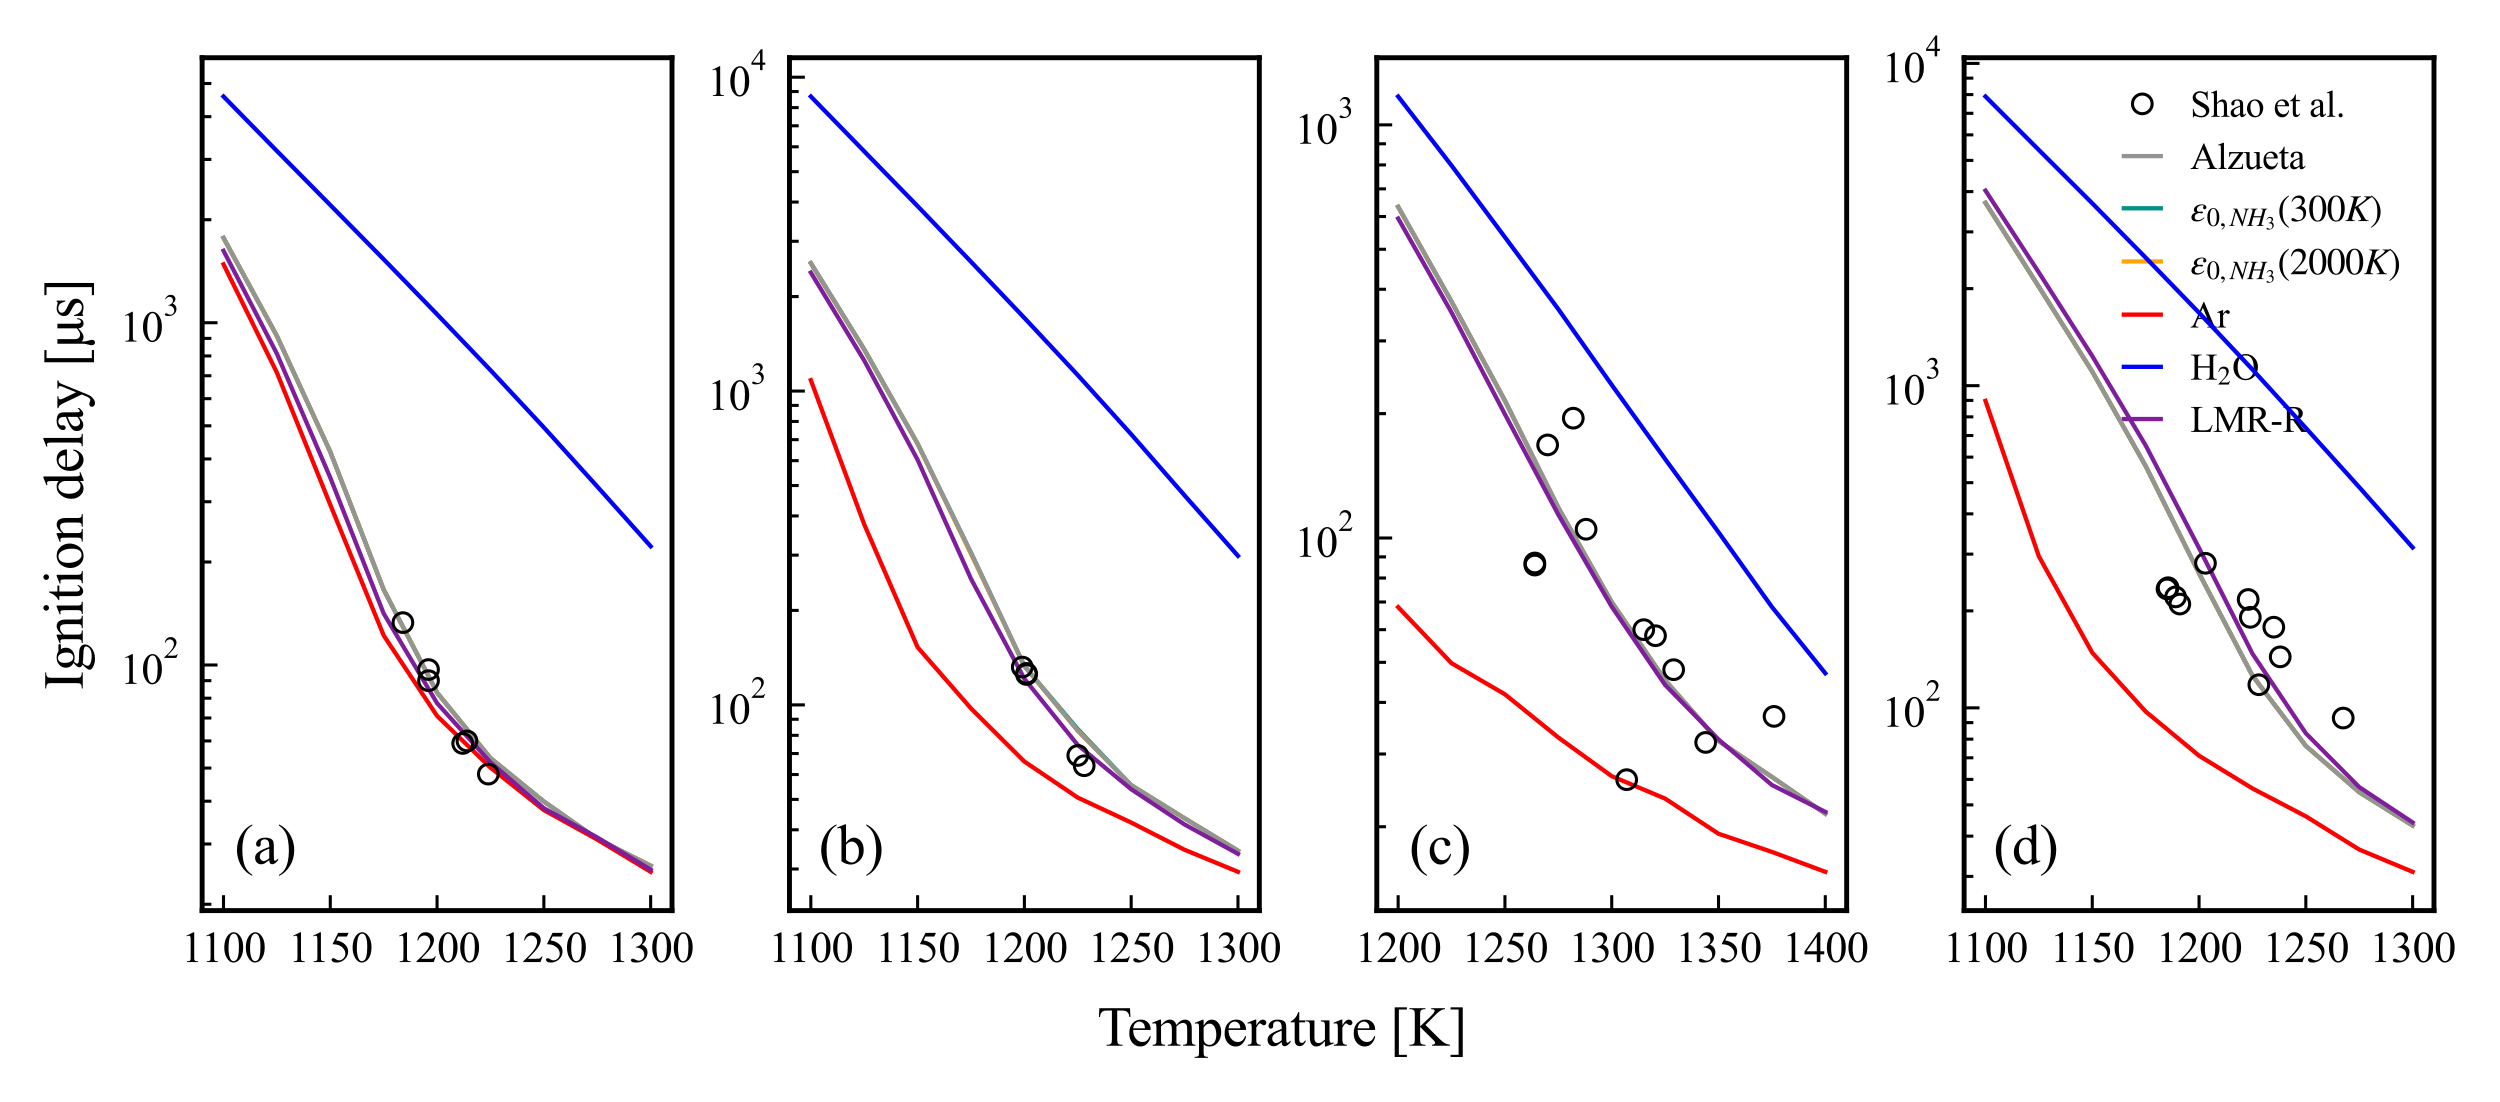 <?xml version="1.0" encoding="utf-8" standalone="no"?>
<!DOCTYPE svg PUBLIC "-//W3C//DTD SVG 1.1//EN"
  "http://www.w3.org/Graphics/SVG/1.1/DTD/svg11.dtd">
<svg xmlns:xlink="http://www.w3.org/1999/xlink" width="406.279pt" height="179.069pt" viewBox="0 0 406.279 179.069" xmlns="http://www.w3.org/2000/svg" version="1.1">
 <defs>
  <style type="text/css">*{stroke-linejoin: round; stroke-linecap: butt}</style>
 </defs>
 <g id="figure_1">
  <g id="patch_1">
   <path d="M 0 179.069 
L 406.279 179.069 
L 406.279 0 
L 0 0 
z
" style="fill: #ffffff"/>
  </g>
  <g id="axes_1">
   <g id="patch_2">
    <path d="M 32.85 147.982 
L 109.208 147.982 
L 109.208 9.382 
L 32.85 9.382 
z
" style="fill: #ffffff"/>
   </g>
   <g id="line2d_1">
    <path d="M 36.321 38.655 
L 44.998 54.6 
L 53.675 73.438 
L 62.352 95.823 
L 71.029 112.557 
L 79.706 123.201 
L 88.383 130.258 
L 97.06 136.333 
L 105.737 140.696 
" clip-path="url(#p0cd74bf593)" style="fill: none; stroke: #029386; stroke-width: 0.7; stroke-linecap: square"/>
   </g>
   <g id="matplotlib.axis_1">
    <g id="xtick_1">
     <g id="line2d_2">
      <defs>
       <path id="m3bffcf6b2a" d="M 0 0 
L 0 -2.5 
" style="stroke: #000000; stroke-width: 0.5"/>
      </defs>
      <g>
       <use xlink:href="#m3bffcf6b2a" x="36.321" y="147.982" style="stroke: #000000; stroke-width: 0.5"/>
      </g>
     </g>
     <g id="text_1">
      <!-- 1100 -->
      <g transform="translate(29.452 156.343) scale(0.07 -0.07)">
       <defs>
        <path id="TimesNewRomanPSMT-31" d="M 750 3822 
L 1781 4325 
L 1884 4325 
L 1884 747 
Q 1884 391 1914 303 
Q 1944 216 2037 169 
Q 2131 122 2419 116 
L 2419 0 
L 825 0 
L 825 116 
Q 1125 122 1212 167 
Q 1300 213 1334 289 
Q 1369 366 1369 747 
L 1369 3034 
Q 1369 3497 1338 3628 
Q 1316 3728 1258 3775 
Q 1200 3822 1119 3822 
Q 1003 3822 797 3725 
L 750 3822 
z
" transform="scale(0.016)"/>
        <path id="TimesNewRomanPSMT-30" d="M 231 2094 
Q 231 2819 450 3342 
Q 669 3866 1031 4122 
Q 1313 4325 1613 4325 
Q 2100 4325 2488 3828 
Q 2972 3213 2972 2159 
Q 2972 1422 2759 906 
Q 2547 391 2217 158 
Q 1888 -75 1581 -75 
Q 975 -75 572 641 
Q 231 1244 231 2094 
z
M 844 2016 
Q 844 1141 1059 588 
Q 1238 122 1591 122 
Q 1759 122 1940 273 
Q 2122 425 2216 781 
Q 2359 1319 2359 2297 
Q 2359 3022 2209 3506 
Q 2097 3866 1919 4016 
Q 1791 4119 1609 4119 
Q 1397 4119 1231 3928 
Q 1006 3669 925 3112 
Q 844 2556 844 2016 
z
" transform="scale(0.016)"/>
       </defs>
       <use xlink:href="#TimesNewRomanPSMT-31"/>
       <use xlink:href="#TimesNewRomanPSMT-31" x="46.25"/>
       <use xlink:href="#TimesNewRomanPSMT-30" x="96.25"/>
       <use xlink:href="#TimesNewRomanPSMT-30" x="146.25"/>
      </g>
     </g>
    </g>
    <g id="xtick_2">
     <g id="line2d_3">
      <g>
       <use xlink:href="#m3bffcf6b2a" x="53.675" y="147.982" style="stroke: #000000; stroke-width: 0.5"/>
      </g>
     </g>
     <g id="text_2">
      <!-- 1150 -->
      <g transform="translate(46.806 156.343) scale(0.07 -0.07)">
       <defs>
        <path id="TimesNewRomanPSMT-35" d="M 2778 4238 
L 2534 3706 
L 1259 3706 
L 981 3138 
Q 1809 3016 2294 2522 
Q 2709 2097 2709 1522 
Q 2709 1188 2573 903 
Q 2438 619 2231 419 
Q 2025 219 1772 97 
Q 1413 -75 1034 -75 
Q 653 -75 479 54 
Q 306 184 306 341 
Q 306 428 378 495 
Q 450 563 559 563 
Q 641 563 702 538 
Q 763 513 909 409 
Q 1144 247 1384 247 
Q 1750 247 2026 523 
Q 2303 800 2303 1197 
Q 2303 1581 2056 1914 
Q 1809 2247 1375 2428 
Q 1034 2569 447 2591 
L 1259 4238 
L 2778 4238 
z
" transform="scale(0.016)"/>
       </defs>
       <use xlink:href="#TimesNewRomanPSMT-31"/>
       <use xlink:href="#TimesNewRomanPSMT-31" x="46.25"/>
       <use xlink:href="#TimesNewRomanPSMT-35" x="96.25"/>
       <use xlink:href="#TimesNewRomanPSMT-30" x="146.25"/>
      </g>
     </g>
    </g>
    <g id="xtick_3">
     <g id="line2d_4">
      <g>
       <use xlink:href="#m3bffcf6b2a" x="71.029" y="147.982" style="stroke: #000000; stroke-width: 0.5"/>
      </g>
     </g>
     <g id="text_3">
      <!-- 1200 -->
      <g transform="translate(64.029 156.343) scale(0.07 -0.07)">
       <defs>
        <path id="TimesNewRomanPSMT-32" d="M 2934 816 
L 2638 0 
L 138 0 
L 138 116 
Q 1241 1122 1691 1759 
Q 2141 2397 2141 2925 
Q 2141 3328 1894 3587 
Q 1647 3847 1303 3847 
Q 991 3847 742 3664 
Q 494 3481 375 3128 
L 259 3128 
Q 338 3706 661 4015 
Q 984 4325 1469 4325 
Q 1984 4325 2329 3994 
Q 2675 3663 2675 3213 
Q 2675 2891 2525 2569 
Q 2294 2063 1775 1497 
Q 997 647 803 472 
L 1909 472 
Q 2247 472 2383 497 
Q 2519 522 2628 598 
Q 2738 675 2819 816 
L 2934 816 
z
" transform="scale(0.016)"/>
       </defs>
       <use xlink:href="#TimesNewRomanPSMT-31"/>
       <use xlink:href="#TimesNewRomanPSMT-32" x="50"/>
       <use xlink:href="#TimesNewRomanPSMT-30" x="100"/>
       <use xlink:href="#TimesNewRomanPSMT-30" x="150"/>
      </g>
     </g>
    </g>
    <g id="xtick_4">
     <g id="line2d_5">
      <g>
       <use xlink:href="#m3bffcf6b2a" x="88.383" y="147.982" style="stroke: #000000; stroke-width: 0.5"/>
      </g>
     </g>
     <g id="text_4">
      <!-- 1250 -->
      <g transform="translate(81.383 156.343) scale(0.07 -0.07)">
       <use xlink:href="#TimesNewRomanPSMT-31"/>
       <use xlink:href="#TimesNewRomanPSMT-32" x="50"/>
       <use xlink:href="#TimesNewRomanPSMT-35" x="100"/>
       <use xlink:href="#TimesNewRomanPSMT-30" x="150"/>
      </g>
     </g>
    </g>
    <g id="xtick_5">
     <g id="line2d_6">
      <g>
       <use xlink:href="#m3bffcf6b2a" x="105.737" y="147.982" style="stroke: #000000; stroke-width: 0.5"/>
      </g>
     </g>
     <g id="text_5">
      <!-- 1300 -->
      <g transform="translate(98.737 156.343) scale(0.07 -0.07)">
       <defs>
        <path id="TimesNewRomanPSMT-33" d="M 325 3431 
Q 506 3859 782 4092 
Q 1059 4325 1472 4325 
Q 1981 4325 2253 3994 
Q 2459 3747 2459 3466 
Q 2459 3003 1878 2509 
Q 2269 2356 2469 2072 
Q 2669 1788 2669 1403 
Q 2669 853 2319 450 
Q 1863 -75 997 -75 
Q 569 -75 414 31 
Q 259 138 259 259 
Q 259 350 332 419 
Q 406 488 509 488 
Q 588 488 669 463 
Q 722 447 909 348 
Q 1097 250 1169 231 
Q 1284 197 1416 197 
Q 1734 197 1970 444 
Q 2206 691 2206 1028 
Q 2206 1275 2097 1509 
Q 2016 1684 1919 1775 
Q 1784 1900 1550 2001 
Q 1316 2103 1072 2103 
L 972 2103 
L 972 2197 
Q 1219 2228 1467 2375 
Q 1716 2522 1828 2728 
Q 1941 2934 1941 3181 
Q 1941 3503 1739 3701 
Q 1538 3900 1238 3900 
Q 753 3900 428 3381 
L 325 3431 
z
" transform="scale(0.016)"/>
       </defs>
       <use xlink:href="#TimesNewRomanPSMT-31"/>
       <use xlink:href="#TimesNewRomanPSMT-33" x="50"/>
       <use xlink:href="#TimesNewRomanPSMT-30" x="100"/>
       <use xlink:href="#TimesNewRomanPSMT-30" x="150"/>
      </g>
     </g>
    </g>
   </g>
   <g id="matplotlib.axis_2">
    <g id="ytick_1">
     <g id="line2d_7">
      <defs>
       <path id="m4607ac1e66" d="M 0 0 
L 2.5 0 
" style="stroke: #000000; stroke-width: 0.5"/>
      </defs>
      <g>
       <use xlink:href="#m4607ac1e66" x="32.85" y="108.072" style="stroke: #000000; stroke-width: 0.5"/>
      </g>
     </g>
     <g id="text_6">
      <!-- $\mathdefault{10^{2}}$ -->
      <g transform="translate(19.48 111.173) scale(0.07 -0.07)">
       <use xlink:href="#TimesNewRomanPSMT-31" transform="translate(0 0.583)"/>
       <use xlink:href="#TimesNewRomanPSMT-30" transform="translate(50 0.583)"/>
       <use xlink:href="#TimesNewRomanPSMT-32" transform="translate(101.503 60.695) scale(0.7)"/>
      </g>
     </g>
    </g>
    <g id="ytick_2">
     <g id="line2d_8">
      <g>
       <use xlink:href="#m4607ac1e66" x="32.85" y="52.449" style="stroke: #000000; stroke-width: 0.5"/>
      </g>
     </g>
     <g id="text_7">
      <!-- $\mathdefault{10^{3}}$ -->
      <g transform="translate(19.48 55.55) scale(0.07 -0.07)">
       <use xlink:href="#TimesNewRomanPSMT-31" transform="translate(0 0.583)"/>
       <use xlink:href="#TimesNewRomanPSMT-30" transform="translate(50 0.583)"/>
       <use xlink:href="#TimesNewRomanPSMT-33" transform="translate(101.503 60.695) scale(0.7)"/>
      </g>
     </g>
    </g>
    <g id="ytick_3">
     <g id="line2d_9">
      <defs>
       <path id="m637dab7034" d="M 0 0 
L 1.5 0 
" style="stroke: #000000; stroke-width: 0.5"/>
      </defs>
      <g>
       <use xlink:href="#m637dab7034" x="32.85" y="146.951" style="stroke: #000000; stroke-width: 0.5"/>
      </g>
     </g>
    </g>
    <g id="ytick_4">
     <g id="line2d_10">
      <g>
       <use xlink:href="#m637dab7034" x="32.85" y="137.156" style="stroke: #000000; stroke-width: 0.5"/>
      </g>
     </g>
    </g>
    <g id="ytick_5">
     <g id="line2d_11">
      <g>
       <use xlink:href="#m637dab7034" x="32.85" y="130.207" style="stroke: #000000; stroke-width: 0.5"/>
      </g>
     </g>
    </g>
    <g id="ytick_6">
     <g id="line2d_12">
      <g>
       <use xlink:href="#m637dab7034" x="32.85" y="124.816" style="stroke: #000000; stroke-width: 0.5"/>
      </g>
     </g>
    </g>
    <g id="ytick_7">
     <g id="line2d_13">
      <g>
       <use xlink:href="#m637dab7034" x="32.85" y="120.412" style="stroke: #000000; stroke-width: 0.5"/>
      </g>
     </g>
    </g>
    <g id="ytick_8">
     <g id="line2d_14">
      <g>
       <use xlink:href="#m637dab7034" x="32.85" y="116.688" style="stroke: #000000; stroke-width: 0.5"/>
      </g>
     </g>
    </g>
    <g id="ytick_9">
     <g id="line2d_15">
      <g>
       <use xlink:href="#m637dab7034" x="32.85" y="113.463" style="stroke: #000000; stroke-width: 0.5"/>
      </g>
     </g>
    </g>
    <g id="ytick_10">
     <g id="line2d_16">
      <g>
       <use xlink:href="#m637dab7034" x="32.85" y="110.617" style="stroke: #000000; stroke-width: 0.5"/>
      </g>
     </g>
    </g>
    <g id="ytick_11">
     <g id="line2d_17">
      <g>
       <use xlink:href="#m637dab7034" x="32.85" y="91.328" style="stroke: #000000; stroke-width: 0.5"/>
      </g>
     </g>
    </g>
    <g id="ytick_12">
     <g id="line2d_18">
      <g>
       <use xlink:href="#m637dab7034" x="32.85" y="81.533" style="stroke: #000000; stroke-width: 0.5"/>
      </g>
     </g>
    </g>
    <g id="ytick_13">
     <g id="line2d_19">
      <g>
       <use xlink:href="#m637dab7034" x="32.85" y="74.583" style="stroke: #000000; stroke-width: 0.5"/>
      </g>
     </g>
    </g>
    <g id="ytick_14">
     <g id="line2d_20">
      <g>
       <use xlink:href="#m637dab7034" x="32.85" y="69.193" style="stroke: #000000; stroke-width: 0.5"/>
      </g>
     </g>
    </g>
    <g id="ytick_15">
     <g id="line2d_21">
      <g>
       <use xlink:href="#m637dab7034" x="32.85" y="64.789" style="stroke: #000000; stroke-width: 0.5"/>
      </g>
     </g>
    </g>
    <g id="ytick_16">
     <g id="line2d_22">
      <g>
       <use xlink:href="#m637dab7034" x="32.85" y="61.065" style="stroke: #000000; stroke-width: 0.5"/>
      </g>
     </g>
    </g>
    <g id="ytick_17">
     <g id="line2d_23">
      <g>
       <use xlink:href="#m637dab7034" x="32.85" y="57.839" style="stroke: #000000; stroke-width: 0.5"/>
      </g>
     </g>
    </g>
    <g id="ytick_18">
     <g id="line2d_24">
      <g>
       <use xlink:href="#m637dab7034" x="32.85" y="54.994" style="stroke: #000000; stroke-width: 0.5"/>
      </g>
     </g>
    </g>
    <g id="ytick_19">
     <g id="line2d_25">
      <g>
       <use xlink:href="#m637dab7034" x="32.85" y="35.704" style="stroke: #000000; stroke-width: 0.5"/>
      </g>
     </g>
    </g>
    <g id="ytick_20">
     <g id="line2d_26">
      <g>
       <use xlink:href="#m637dab7034" x="32.85" y="25.909" style="stroke: #000000; stroke-width: 0.5"/>
      </g>
     </g>
    </g>
    <g id="ytick_21">
     <g id="line2d_27">
      <g>
       <use xlink:href="#m637dab7034" x="32.85" y="18.96" style="stroke: #000000; stroke-width: 0.5"/>
      </g>
     </g>
    </g>
    <g id="ytick_22">
     <g id="line2d_28">
      <g>
       <use xlink:href="#m637dab7034" x="32.85" y="13.569" style="stroke: #000000; stroke-width: 0.5"/>
      </g>
     </g>
    </g>
    <g id="text_8">
     <!-- Ignition delay [$\mathdefault{\mu s}$] -->
     <g transform="translate(13.5 112.117) rotate(-90) scale(0.09 -0.09)">
      <defs>
       <path id="TimesNewRomanPSMT-49" d="M 1975 116 
L 1975 0 
L 159 0 
L 159 116 
L 309 116 
Q 572 116 691 269 
Q 766 369 766 750 
L 766 3488 
Q 766 3809 725 3913 
Q 694 3991 597 4047 
Q 459 4122 309 4122 
L 159 4122 
L 159 4238 
L 1975 4238 
L 1975 4122 
L 1822 4122 
Q 1563 4122 1444 3969 
Q 1366 3869 1366 3488 
L 1366 750 
Q 1366 428 1406 325 
Q 1438 247 1538 191 
Q 1672 116 1822 116 
L 1975 116 
z
" transform="scale(0.016)"/>
       <path id="TimesNewRomanPSMT-67" d="M 966 1044 
Q 703 1172 562 1401 
Q 422 1631 422 1909 
Q 422 2334 742 2640 
Q 1063 2947 1563 2947 
Q 1972 2947 2272 2747 
L 2878 2747 
Q 3013 2747 3034 2739 
Q 3056 2731 3066 2713 
Q 3084 2684 3084 2613 
Q 3084 2531 3069 2500 
Q 3059 2484 3036 2475 
Q 3013 2466 2878 2466 
L 2506 2466 
Q 2681 2241 2681 1891 
Q 2681 1491 2375 1206 
Q 2069 922 1553 922 
Q 1341 922 1119 984 
Q 981 866 932 777 
Q 884 688 884 625 
Q 884 572 936 522 
Q 988 472 1138 450 
Q 1225 438 1575 428 
Q 2219 413 2409 384 
Q 2700 344 2873 169 
Q 3047 -6 3047 -263 
Q 3047 -616 2716 -925 
Q 2228 -1381 1444 -1381 
Q 841 -1381 425 -1109 
Q 191 -953 191 -784 
Q 191 -709 225 -634 
Q 278 -519 444 -313 
Q 466 -284 763 25 
Q 600 122 533 198 
Q 466 275 466 372 
Q 466 481 555 628 
Q 644 775 966 1044 
z
M 1509 2797 
Q 1278 2797 1122 2612 
Q 966 2428 966 2047 
Q 966 1553 1178 1281 
Q 1341 1075 1591 1075 
Q 1828 1075 1981 1253 
Q 2134 1431 2134 1813 
Q 2134 2309 1919 2591 
Q 1759 2797 1509 2797 
z
M 934 0 
Q 788 -159 713 -296 
Q 638 -434 638 -550 
Q 638 -700 819 -813 
Q 1131 -1006 1722 -1006 
Q 2284 -1006 2551 -807 
Q 2819 -609 2819 -384 
Q 2819 -222 2659 -153 
Q 2497 -84 2016 -72 
Q 1313 -53 934 0 
z
" transform="scale(0.016)"/>
       <path id="TimesNewRomanPSMT-6e" d="M 1034 2341 
Q 1538 2947 1994 2947 
Q 2228 2947 2397 2830 
Q 2566 2713 2666 2444 
Q 2734 2256 2734 1869 
L 2734 647 
Q 2734 375 2778 278 
Q 2813 200 2889 156 
Q 2966 113 3172 113 
L 3172 0 
L 1756 0 
L 1756 113 
L 1816 113 
Q 2016 113 2095 173 
Q 2175 234 2206 353 
Q 2219 400 2219 647 
L 2219 1819 
Q 2219 2209 2117 2386 
Q 2016 2563 1775 2563 
Q 1403 2563 1034 2156 
L 1034 647 
Q 1034 356 1069 288 
Q 1113 197 1189 155 
Q 1266 113 1500 113 
L 1500 0 
L 84 0 
L 84 113 
L 147 113 
Q 366 113 442 223 
Q 519 334 519 647 
L 519 1709 
Q 519 2225 495 2337 
Q 472 2450 423 2490 
Q 375 2531 294 2531 
Q 206 2531 84 2484 
L 38 2597 
L 900 2947 
L 1034 2947 
L 1034 2341 
z
" transform="scale(0.016)"/>
       <path id="TimesNewRomanPSMT-69" d="M 928 4444 
Q 1059 4444 1151 4351 
Q 1244 4259 1244 4128 
Q 1244 3997 1151 3903 
Q 1059 3809 928 3809 
Q 797 3809 703 3903 
Q 609 3997 609 4128 
Q 609 4259 701 4351 
Q 794 4444 928 4444 
z
M 1188 2947 
L 1188 647 
Q 1188 378 1227 289 
Q 1266 200 1342 156 
Q 1419 113 1622 113 
L 1622 0 
L 231 0 
L 231 113 
Q 441 113 512 153 
Q 584 194 626 287 
Q 669 381 669 647 
L 669 1750 
Q 669 2216 641 2353 
Q 619 2453 572 2492 
Q 525 2531 444 2531 
Q 356 2531 231 2484 
L 188 2597 
L 1050 2947 
L 1188 2947 
z
" transform="scale(0.016)"/>
       <path id="TimesNewRomanPSMT-74" d="M 1031 3803 
L 1031 2863 
L 1700 2863 
L 1700 2644 
L 1031 2644 
L 1031 788 
Q 1031 509 1111 412 
Q 1191 316 1316 316 
Q 1419 316 1516 380 
Q 1613 444 1666 569 
L 1788 569 
Q 1678 263 1478 108 
Q 1278 -47 1066 -47 
Q 922 -47 784 33 
Q 647 113 581 261 
Q 516 409 516 719 
L 516 2644 
L 63 2644 
L 63 2747 
Q 234 2816 414 2980 
Q 594 3144 734 3369 
Q 806 3488 934 3803 
L 1031 3803 
z
" transform="scale(0.016)"/>
       <path id="TimesNewRomanPSMT-6f" d="M 1600 2947 
Q 2250 2947 2644 2453 
Q 2978 2031 2978 1484 
Q 2978 1100 2793 706 
Q 2609 313 2286 112 
Q 1963 -88 1566 -88 
Q 919 -88 538 428 
Q 216 863 216 1403 
Q 216 1797 411 2186 
Q 606 2575 925 2761 
Q 1244 2947 1600 2947 
z
M 1503 2744 
Q 1338 2744 1170 2645 
Q 1003 2547 900 2300 
Q 797 2053 797 1666 
Q 797 1041 1045 587 
Q 1294 134 1700 134 
Q 2003 134 2200 384 
Q 2397 634 2397 1244 
Q 2397 2006 2069 2444 
Q 1847 2744 1503 2744 
z
" transform="scale(0.016)"/>
       <path id="TimesNewRomanPSMT-20" transform="scale(0.016)"/>
       <path id="TimesNewRomanPSMT-64" d="M 2222 322 
Q 2013 103 1813 7 
Q 1613 -88 1381 -88 
Q 913 -88 563 304 
Q 213 697 213 1313 
Q 213 1928 600 2439 
Q 988 2950 1597 2950 
Q 1975 2950 2222 2709 
L 2222 3238 
Q 2222 3728 2198 3840 
Q 2175 3953 2125 3993 
Q 2075 4034 2000 4034 
Q 1919 4034 1784 3984 
L 1744 4094 
L 2597 4444 
L 2738 4444 
L 2738 1134 
Q 2738 631 2761 520 
Q 2784 409 2836 365 
Q 2888 322 2956 322 
Q 3041 322 3181 375 
L 3216 266 
L 2366 -88 
L 2222 -88 
L 2222 322 
z
M 2222 541 
L 2222 2016 
Q 2203 2228 2109 2403 
Q 2016 2578 1861 2667 
Q 1706 2756 1559 2756 
Q 1284 2756 1069 2509 
Q 784 2184 784 1559 
Q 784 928 1059 592 
Q 1334 256 1672 256 
Q 1956 256 2222 541 
z
" transform="scale(0.016)"/>
       <path id="TimesNewRomanPSMT-65" d="M 681 1784 
Q 678 1147 991 784 
Q 1303 422 1725 422 
Q 2006 422 2214 576 
Q 2422 731 2563 1106 
L 2659 1044 
Q 2594 616 2278 264 
Q 1963 -88 1488 -88 
Q 972 -88 605 314 
Q 238 716 238 1394 
Q 238 2128 614 2539 
Q 991 2950 1559 2950 
Q 2041 2950 2350 2633 
Q 2659 2316 2659 1784 
L 681 1784 
z
M 681 1966 
L 2006 1966 
Q 1991 2241 1941 2353 
Q 1863 2528 1708 2628 
Q 1553 2728 1384 2728 
Q 1125 2728 920 2526 
Q 716 2325 681 1966 
z
" transform="scale(0.016)"/>
       <path id="TimesNewRomanPSMT-6c" d="M 1184 4444 
L 1184 647 
Q 1184 378 1223 290 
Q 1263 203 1344 158 
Q 1425 113 1647 113 
L 1647 0 
L 244 0 
L 244 113 
Q 441 113 512 153 
Q 584 194 625 287 
Q 666 381 666 647 
L 666 3247 
Q 666 3731 644 3842 
Q 622 3953 573 3993 
Q 525 4034 450 4034 
Q 369 4034 244 3984 
L 191 4094 
L 1044 4444 
L 1184 4444 
z
" transform="scale(0.016)"/>
       <path id="TimesNewRomanPSMT-61" d="M 1822 413 
Q 1381 72 1269 19 
Q 1100 -59 909 -59 
Q 613 -59 420 144 
Q 228 347 228 678 
Q 228 888 322 1041 
Q 450 1253 767 1440 
Q 1084 1628 1822 1897 
L 1822 2009 
Q 1822 2438 1686 2597 
Q 1550 2756 1291 2756 
Q 1094 2756 978 2650 
Q 859 2544 859 2406 
L 866 2225 
Q 866 2081 792 2003 
Q 719 1925 600 1925 
Q 484 1925 411 2006 
Q 338 2088 338 2228 
Q 338 2497 613 2722 
Q 888 2947 1384 2947 
Q 1766 2947 2009 2819 
Q 2194 2722 2281 2516 
Q 2338 2381 2338 1966 
L 2338 994 
Q 2338 584 2353 492 
Q 2369 400 2405 369 
Q 2441 338 2488 338 
Q 2538 338 2575 359 
Q 2641 400 2828 588 
L 2828 413 
Q 2478 -56 2159 -56 
Q 2006 -56 1915 50 
Q 1825 156 1822 413 
z
M 1822 616 
L 1822 1706 
Q 1350 1519 1213 1441 
Q 966 1303 859 1153 
Q 753 1003 753 825 
Q 753 600 887 451 
Q 1022 303 1197 303 
Q 1434 303 1822 616 
z
" transform="scale(0.016)"/>
       <path id="TimesNewRomanPSMT-79" d="M 38 2863 
L 1372 2863 
L 1372 2747 
L 1306 2747 
Q 1166 2747 1095 2686 
Q 1025 2625 1025 2534 
Q 1025 2413 1128 2197 
L 1825 753 
L 2466 2334 
Q 2519 2463 2519 2588 
Q 2519 2644 2497 2672 
Q 2472 2706 2419 2726 
Q 2366 2747 2231 2747 
L 2231 2863 
L 3163 2863 
L 3163 2747 
Q 3047 2734 2984 2696 
Q 2922 2659 2847 2556 
Q 2819 2513 2741 2316 
L 1575 -541 
Q 1406 -956 1132 -1168 
Q 859 -1381 606 -1381 
Q 422 -1381 303 -1275 
Q 184 -1169 184 -1031 
Q 184 -900 270 -820 
Q 356 -741 506 -741 
Q 609 -741 788 -809 
Q 913 -856 944 -856 
Q 1038 -856 1148 -759 
Q 1259 -663 1372 -384 
L 1575 113 
L 547 2272 
Q 500 2369 397 2513 
Q 319 2622 269 2659 
Q 197 2709 38 2747 
L 38 2863 
z
" transform="scale(0.016)"/>
       <path id="TimesNewRomanPSMT-5b" d="M 1900 -1269 
L 525 -1269 
L 525 4334 
L 1900 4334 
L 1900 4088 
L 994 4088 
L 994 -1025 
L 1900 -1025 
L 1900 -1269 
z
" transform="scale(0.016)"/>
       <path id="TimesNewRomanPSMT-3bc" d="M 2275 519 
Q 1709 -88 1291 -88 
Q 1022 -88 791 119 
L 791 -47 
Q 791 -334 878 -625 
Q 978 -947 978 -1050 
Q 978 -1194 887 -1287 
Q 797 -1381 663 -1381 
Q 525 -1381 444 -1272 
Q 363 -1163 363 -1009 
Q 363 -897 444 -603 
Q 538 -278 538 28 
L 538 2863 
L 1053 2863 
L 1053 1009 
Q 1053 728 1101 597 
Q 1150 466 1273 383 
Q 1397 300 1553 300 
Q 1831 300 2275 681 
L 2275 2863 
L 2794 2863 
L 2794 691 
Q 2794 416 2850 311 
Q 2906 206 3041 206 
Q 3253 206 3316 622 
L 3428 622 
Q 3369 -88 2828 -88 
Q 2594 -88 2439 70 
Q 2284 228 2275 519 
z
" transform="scale(0.016)"/>
       <path id="TimesNewRomanPSMT-73" d="M 2050 2947 
L 2050 1972 
L 1947 1972 
Q 1828 2431 1642 2597 
Q 1456 2763 1169 2763 
Q 950 2763 815 2647 
Q 681 2531 681 2391 
Q 681 2216 781 2091 
Q 878 1963 1175 1819 
L 1631 1597 
Q 2266 1288 2266 781 
Q 2266 391 1970 151 
Q 1675 -88 1309 -88 
Q 1047 -88 709 6 
Q 606 38 541 38 
Q 469 38 428 -44 
L 325 -44 
L 325 978 
L 428 978 
Q 516 541 762 319 
Q 1009 97 1316 97 
Q 1531 97 1667 223 
Q 1803 350 1803 528 
Q 1803 744 1651 891 
Q 1500 1038 1047 1263 
Q 594 1488 453 1669 
Q 313 1847 313 2119 
Q 313 2472 555 2709 
Q 797 2947 1181 2947 
Q 1350 2947 1591 2875 
Q 1750 2828 1803 2828 
Q 1853 2828 1881 2850 
Q 1909 2872 1947 2947 
L 2050 2947 
z
" transform="scale(0.016)"/>
       <path id="TimesNewRomanPSMT-5d" d="M 234 4334 
L 1609 4334 
L 1609 -1272 
L 234 -1272 
L 234 -1025 
L 1141 -1025 
L 1141 4088 
L 234 4088 
L 234 4334 
z
" transform="scale(0.016)"/>
      </defs>
      <use xlink:href="#TimesNewRomanPSMT-49" transform="translate(0 0.562)"/>
      <use xlink:href="#TimesNewRomanPSMT-67" transform="translate(33.301 0.562)"/>
      <use xlink:href="#TimesNewRomanPSMT-6e" transform="translate(83.301 0.562)"/>
      <use xlink:href="#TimesNewRomanPSMT-69" transform="translate(133.301 0.562)"/>
      <use xlink:href="#TimesNewRomanPSMT-74" transform="translate(161.084 0.562)"/>
      <use xlink:href="#TimesNewRomanPSMT-69" transform="translate(188.867 0.562)"/>
      <use xlink:href="#TimesNewRomanPSMT-6f" transform="translate(216.65 0.562)"/>
      <use xlink:href="#TimesNewRomanPSMT-6e" transform="translate(266.65 0.562)"/>
      <use xlink:href="#TimesNewRomanPSMT-20" transform="translate(316.65 0.562)"/>
      <use xlink:href="#TimesNewRomanPSMT-64" transform="translate(341.65 0.562)"/>
      <use xlink:href="#TimesNewRomanPSMT-65" transform="translate(391.65 0.562)"/>
      <use xlink:href="#TimesNewRomanPSMT-6c" transform="translate(436.035 0.562)"/>
      <use xlink:href="#TimesNewRomanPSMT-61" transform="translate(463.818 0.562)"/>
      <use xlink:href="#TimesNewRomanPSMT-79" transform="translate(508.203 0.562)"/>
      <use xlink:href="#TimesNewRomanPSMT-20" transform="translate(558.203 0.562)"/>
      <use xlink:href="#TimesNewRomanPSMT-5b" transform="translate(583.203 0.562)"/>
      <use xlink:href="#TimesNewRomanPSMT-3bc" transform="translate(616.504 0.562)"/>
      <use xlink:href="#TimesNewRomanPSMT-73" transform="translate(670.117 0.562)"/>
      <use xlink:href="#TimesNewRomanPSMT-5d" transform="translate(709.033 0.562)"/>
     </g>
    </g>
   </g>
   <g id="line2d_29">
    <path d="M 36.321 38.655 
L 44.998 54.6 
L 53.675 73.438 
L 62.352 95.823 
L 71.029 112.557 
L 79.706 123.201 
L 88.383 130.258 
L 97.06 136.333 
L 105.737 140.696 
" clip-path="url(#p0cd74bf593)" style="fill: none; stroke: #ffa500; stroke-width: 0.7; stroke-linecap: square"/>
   </g>
   <g id="patch_3">
    <path d="M 32.85 147.982 
L 32.85 9.382 
" style="fill: none; stroke: #000000; stroke-width: 0.8; stroke-linejoin: miter; stroke-linecap: square"/>
   </g>
   <g id="patch_4">
    <path d="M 109.208 147.982 
L 109.208 9.382 
" style="fill: none; stroke: #000000; stroke-width: 0.8; stroke-linejoin: miter; stroke-linecap: square"/>
   </g>
   <g id="patch_5">
    <path d="M 32.85 147.982 
L 109.208 147.982 
" style="fill: none; stroke: #000000; stroke-width: 0.8; stroke-linejoin: miter; stroke-linecap: square"/>
   </g>
   <g id="patch_6">
    <path d="M 32.85 9.382 
L 109.208 9.382 
" style="fill: none; stroke: #000000; stroke-width: 0.8; stroke-linejoin: miter; stroke-linecap: square"/>
   </g>
   <g id="text_9">
    <!-- (a) -->
    <g transform="translate(38.133 140.371) scale(0.09 -0.09)">
     <defs>
      <path id="TimesNewRomanPSMT-28" d="M 1988 -1253 
L 1988 -1369 
Q 1516 -1131 1200 -813 
Q 750 -359 506 256 
Q 263 872 263 1534 
Q 263 2503 741 3301 
Q 1219 4100 1988 4444 
L 1988 4313 
Q 1603 4100 1356 3731 
Q 1109 3363 987 2797 
Q 866 2231 866 1616 
Q 866 947 969 400 
Q 1050 -31 1165 -292 
Q 1281 -553 1476 -793 
Q 1672 -1034 1988 -1253 
z
" transform="scale(0.016)"/>
      <path id="TimesNewRomanPSMT-29" d="M 144 4313 
L 144 4444 
Q 619 4209 934 3891 
Q 1381 3434 1625 2820 
Q 1869 2206 1869 1541 
Q 1869 572 1392 -226 
Q 916 -1025 144 -1369 
L 144 -1253 
Q 528 -1038 776 -670 
Q 1025 -303 1145 264 
Q 1266 831 1266 1447 
Q 1266 2113 1163 2663 
Q 1084 3094 967 3353 
Q 850 3613 656 3853 
Q 463 4094 144 4313 
z
" transform="scale(0.016)"/>
     </defs>
     <use xlink:href="#TimesNewRomanPSMT-28"/>
     <use xlink:href="#TimesNewRomanPSMT-61" x="33.301"/>
     <use xlink:href="#TimesNewRomanPSMT-29" x="77.686"/>
    </g>
   </g>
   <g id="line2d_30">
    <path d="M 36.321 38.655 
L 44.998 54.6 
L 53.675 73.438 
L 62.352 95.823 
L 71.029 112.557 
L 79.706 123.201 
L 88.383 130.258 
L 97.06 136.333 
L 105.737 140.696 
" clip-path="url(#p0cd74bf593)" style="fill: none; stroke: #929591; stroke-width: 0.7; stroke-linecap: square"/>
   </g>
   <g id="line2d_31">
    <path d="M 36.321 42.955 
L 44.998 60.554 
L 53.675 82.027 
L 62.352 103.267 
L 71.029 116.35 
L 79.706 124.753 
L 88.383 131.648 
L 97.06 136.444 
L 105.737 141.682 
" clip-path="url(#p0cd74bf593)" style="fill: none; stroke: #ff0000; stroke-width: 0.7; stroke-linecap: square"/>
   </g>
   <g id="line2d_32">
    <path d="M 36.321 15.682 
L 44.998 24.537 
L 53.675 33.322 
L 62.352 42.14 
L 71.029 51.077 
L 79.706 60.154 
L 88.383 69.464 
L 97.06 79.068 
L 105.737 88.775 
" clip-path="url(#p0cd74bf593)" style="fill: none; stroke: #0000ff; stroke-width: 0.7; stroke-linecap: square"/>
   </g>
   <g id="line2d_33">
    <path d="M 36.321 40.745 
L 44.998 57.483 
L 53.675 77.624 
L 62.352 99.702 
L 71.029 114.276 
L 79.706 123.903 
L 88.383 131.349 
L 97.06 136.1 
L 105.737 141.329 
" clip-path="url(#p0cd74bf593)" style="fill: none; stroke: #7e1e9c; stroke-width: 0.7; stroke-linecap: square"/>
   </g>
   <g id="line2d_34">
    <defs>
     <path id="m9f7bcd3ad6" d="M 0 1.6 
C 0.424 1.6 0.831 1.431 1.131 1.131 
C 1.431 0.831 1.6 0.424 1.6 0 
C 1.6 -0.424 1.431 -0.831 1.131 -1.131 
C 0.831 -1.431 0.424 -1.6 0 -1.6 
C -0.424 -1.6 -0.831 -1.431 -1.131 -1.131 
C -1.431 -0.831 -1.6 -0.424 -1.6 0 
C -1.6 0.424 -1.431 0.831 -1.131 1.131 
C -0.831 1.431 -0.424 1.6 0 1.6 
z
" style="stroke: #000000; stroke-width: 0.5"/>
    </defs>
    <g clip-path="url(#p0cd74bf593)">
     <use xlink:href="#m9f7bcd3ad6" x="65.476" y="101.183" style="fill-opacity: 0; stroke: #000000; stroke-width: 0.5"/>
     <use xlink:href="#m9f7bcd3ad6" x="69.641" y="110.617" style="fill-opacity: 0; stroke: #000000; stroke-width: 0.5"/>
     <use xlink:href="#m9f7bcd3ad6" x="75.194" y="120.818" style="fill-opacity: 0; stroke: #000000; stroke-width: 0.5"/>
     <use xlink:href="#m9f7bcd3ad6" x="69.641" y="108.808" style="fill-opacity: 0; stroke: #000000; stroke-width: 0.5"/>
     <use xlink:href="#m9f7bcd3ad6" x="79.359" y="125.803" style="fill-opacity: 0; stroke: #000000; stroke-width: 0.5"/>
     <use xlink:href="#m9f7bcd3ad6" x="75.888" y="120.412" style="fill-opacity: 0; stroke: #000000; stroke-width: 0.5"/>
    </g>
   </g>
  </g>
  <g id="axes_2">
   <g id="patch_7">
    <path d="M 128.297 147.982 
L 204.655 147.982 
L 204.655 9.382 
L 128.297 9.382 
z
" style="fill: #ffffff"/>
   </g>
   <g id="line2d_35">
    <path d="M 131.768 42.759 
L 140.445 56.736 
L 149.122 72.115 
L 157.799 89.839 
L 166.476 108.238 
L 175.153 118.493 
L 183.83 127.601 
L 192.507 132.986 
L 201.184 138.247 
" clip-path="url(#pedfd648a45)" style="fill: none; stroke: #029386; stroke-width: 0.7; stroke-linecap: square"/>
   </g>
   <g id="matplotlib.axis_3">
    <g id="xtick_6">
     <g id="line2d_36">
      <g>
       <use xlink:href="#m3bffcf6b2a" x="131.768" y="147.982" style="stroke: #000000; stroke-width: 0.5"/>
      </g>
     </g>
     <g id="text_10">
      <!-- 1100 -->
      <g transform="translate(124.899 156.343) scale(0.07 -0.07)">
       <use xlink:href="#TimesNewRomanPSMT-31"/>
       <use xlink:href="#TimesNewRomanPSMT-31" x="46.25"/>
       <use xlink:href="#TimesNewRomanPSMT-30" x="96.25"/>
       <use xlink:href="#TimesNewRomanPSMT-30" x="146.25"/>
      </g>
     </g>
    </g>
    <g id="xtick_7">
     <g id="line2d_37">
      <g>
       <use xlink:href="#m3bffcf6b2a" x="149.122" y="147.982" style="stroke: #000000; stroke-width: 0.5"/>
      </g>
     </g>
     <g id="text_11">
      <!-- 1150 -->
      <g transform="translate(142.253 156.343) scale(0.07 -0.07)">
       <use xlink:href="#TimesNewRomanPSMT-31"/>
       <use xlink:href="#TimesNewRomanPSMT-31" x="46.25"/>
       <use xlink:href="#TimesNewRomanPSMT-35" x="96.25"/>
       <use xlink:href="#TimesNewRomanPSMT-30" x="146.25"/>
      </g>
     </g>
    </g>
    <g id="xtick_8">
     <g id="line2d_38">
      <g>
       <use xlink:href="#m3bffcf6b2a" x="166.476" y="147.982" style="stroke: #000000; stroke-width: 0.5"/>
      </g>
     </g>
     <g id="text_12">
      <!-- 1200 -->
      <g transform="translate(159.476 156.343) scale(0.07 -0.07)">
       <use xlink:href="#TimesNewRomanPSMT-31"/>
       <use xlink:href="#TimesNewRomanPSMT-32" x="50"/>
       <use xlink:href="#TimesNewRomanPSMT-30" x="100"/>
       <use xlink:href="#TimesNewRomanPSMT-30" x="150"/>
      </g>
     </g>
    </g>
    <g id="xtick_9">
     <g id="line2d_39">
      <g>
       <use xlink:href="#m3bffcf6b2a" x="183.83" y="147.982" style="stroke: #000000; stroke-width: 0.5"/>
      </g>
     </g>
     <g id="text_13">
      <!-- 1250 -->
      <g transform="translate(176.83 156.343) scale(0.07 -0.07)">
       <use xlink:href="#TimesNewRomanPSMT-31"/>
       <use xlink:href="#TimesNewRomanPSMT-32" x="50"/>
       <use xlink:href="#TimesNewRomanPSMT-35" x="100"/>
       <use xlink:href="#TimesNewRomanPSMT-30" x="150"/>
      </g>
     </g>
    </g>
    <g id="xtick_10">
     <g id="line2d_40">
      <g>
       <use xlink:href="#m3bffcf6b2a" x="201.184" y="147.982" style="stroke: #000000; stroke-width: 0.5"/>
      </g>
     </g>
     <g id="text_14">
      <!-- 1300 -->
      <g transform="translate(194.184 156.343) scale(0.07 -0.07)">
       <use xlink:href="#TimesNewRomanPSMT-31"/>
       <use xlink:href="#TimesNewRomanPSMT-33" x="50"/>
       <use xlink:href="#TimesNewRomanPSMT-30" x="100"/>
       <use xlink:href="#TimesNewRomanPSMT-30" x="150"/>
      </g>
     </g>
    </g>
   </g>
   <g id="matplotlib.axis_4">
    <g id="ytick_23">
     <g id="line2d_41">
      <g>
       <use xlink:href="#m4607ac1e66" x="128.297" y="114.555" style="stroke: #000000; stroke-width: 0.5"/>
      </g>
     </g>
     <g id="text_15">
      <!-- $\mathdefault{10^{2}}$ -->
      <g transform="translate(114.927 117.656) scale(0.07 -0.07)">
       <use xlink:href="#TimesNewRomanPSMT-31" transform="translate(0 0.583)"/>
       <use xlink:href="#TimesNewRomanPSMT-30" transform="translate(50 0.583)"/>
       <use xlink:href="#TimesNewRomanPSMT-32" transform="translate(101.503 60.695) scale(0.7)"/>
      </g>
     </g>
    </g>
    <g id="ytick_24">
     <g id="line2d_42">
      <g>
       <use xlink:href="#m4607ac1e66" x="128.297" y="63.549" style="stroke: #000000; stroke-width: 0.5"/>
      </g>
     </g>
     <g id="text_16">
      <!-- $\mathdefault{10^{3}}$ -->
      <g transform="translate(114.927 66.65) scale(0.07 -0.07)">
       <use xlink:href="#TimesNewRomanPSMT-31" transform="translate(0 0.583)"/>
       <use xlink:href="#TimesNewRomanPSMT-30" transform="translate(50 0.583)"/>
       <use xlink:href="#TimesNewRomanPSMT-33" transform="translate(101.503 60.695) scale(0.7)"/>
      </g>
     </g>
    </g>
    <g id="ytick_25">
     <g id="line2d_43">
      <g>
       <use xlink:href="#m4607ac1e66" x="128.297" y="12.543" style="stroke: #000000; stroke-width: 0.5"/>
      </g>
     </g>
     <g id="text_17">
      <!-- $\mathdefault{10^{4}}$ -->
      <g transform="translate(114.927 15.644) scale(0.07 -0.07)">
       <defs>
        <path id="TimesNewRomanPSMT-34" d="M 2978 1563 
L 2978 1119 
L 2409 1119 
L 2409 0 
L 1894 0 
L 1894 1119 
L 100 1119 
L 100 1519 
L 2066 4325 
L 2409 4325 
L 2409 1563 
L 2978 1563 
z
M 1894 1563 
L 1894 3666 
L 406 1563 
L 1894 1563 
z
" transform="scale(0.016)"/>
       </defs>
       <use xlink:href="#TimesNewRomanPSMT-31" transform="translate(0 0.583)"/>
       <use xlink:href="#TimesNewRomanPSMT-30" transform="translate(50 0.583)"/>
       <use xlink:href="#TimesNewRomanPSMT-34" transform="translate(101.503 60.695) scale(0.7)"/>
      </g>
     </g>
    </g>
    <g id="ytick_26">
     <g id="line2d_44">
      <g>
       <use xlink:href="#m637dab7034" x="128.297" y="141.225" style="stroke: #000000; stroke-width: 0.5"/>
      </g>
     </g>
    </g>
    <g id="ytick_27">
     <g id="line2d_45">
      <g>
       <use xlink:href="#m637dab7034" x="128.297" y="134.852" style="stroke: #000000; stroke-width: 0.5"/>
      </g>
     </g>
    </g>
    <g id="ytick_28">
     <g id="line2d_46">
      <g>
       <use xlink:href="#m637dab7034" x="128.297" y="129.909" style="stroke: #000000; stroke-width: 0.5"/>
      </g>
     </g>
    </g>
    <g id="ytick_29">
     <g id="line2d_47">
      <g>
       <use xlink:href="#m637dab7034" x="128.297" y="125.87" style="stroke: #000000; stroke-width: 0.5"/>
      </g>
     </g>
    </g>
    <g id="ytick_30">
     <g id="line2d_48">
      <g>
       <use xlink:href="#m637dab7034" x="128.297" y="122.456" style="stroke: #000000; stroke-width: 0.5"/>
      </g>
     </g>
    </g>
    <g id="ytick_31">
     <g id="line2d_49">
      <g>
       <use xlink:href="#m637dab7034" x="128.297" y="119.498" style="stroke: #000000; stroke-width: 0.5"/>
      </g>
     </g>
    </g>
    <g id="ytick_32">
     <g id="line2d_50">
      <g>
       <use xlink:href="#m637dab7034" x="128.297" y="116.889" style="stroke: #000000; stroke-width: 0.5"/>
      </g>
     </g>
    </g>
    <g id="ytick_33">
     <g id="line2d_51">
      <g>
       <use xlink:href="#m637dab7034" x="128.297" y="99.2" style="stroke: #000000; stroke-width: 0.5"/>
      </g>
     </g>
    </g>
    <g id="ytick_34">
     <g id="line2d_52">
      <g>
       <use xlink:href="#m637dab7034" x="128.297" y="90.219" style="stroke: #000000; stroke-width: 0.5"/>
      </g>
     </g>
    </g>
    <g id="ytick_35">
     <g id="line2d_53">
      <g>
       <use xlink:href="#m637dab7034" x="128.297" y="83.846" style="stroke: #000000; stroke-width: 0.5"/>
      </g>
     </g>
    </g>
    <g id="ytick_36">
     <g id="line2d_54">
      <g>
       <use xlink:href="#m637dab7034" x="128.297" y="78.903" style="stroke: #000000; stroke-width: 0.5"/>
      </g>
     </g>
    </g>
    <g id="ytick_37">
     <g id="line2d_55">
      <g>
       <use xlink:href="#m637dab7034" x="128.297" y="74.864" style="stroke: #000000; stroke-width: 0.5"/>
      </g>
     </g>
    </g>
    <g id="ytick_38">
     <g id="line2d_56">
      <g>
       <use xlink:href="#m637dab7034" x="128.297" y="71.45" style="stroke: #000000; stroke-width: 0.5"/>
      </g>
     </g>
    </g>
    <g id="ytick_39">
     <g id="line2d_57">
      <g>
       <use xlink:href="#m637dab7034" x="128.297" y="68.492" style="stroke: #000000; stroke-width: 0.5"/>
      </g>
     </g>
    </g>
    <g id="ytick_40">
     <g id="line2d_58">
      <g>
       <use xlink:href="#m637dab7034" x="128.297" y="65.883" style="stroke: #000000; stroke-width: 0.5"/>
      </g>
     </g>
    </g>
    <g id="ytick_41">
     <g id="line2d_59">
      <g>
       <use xlink:href="#m637dab7034" x="128.297" y="48.195" style="stroke: #000000; stroke-width: 0.5"/>
      </g>
     </g>
    </g>
    <g id="ytick_42">
     <g id="line2d_60">
      <g>
       <use xlink:href="#m637dab7034" x="128.297" y="39.213" style="stroke: #000000; stroke-width: 0.5"/>
      </g>
     </g>
    </g>
    <g id="ytick_43">
     <g id="line2d_61">
      <g>
       <use xlink:href="#m637dab7034" x="128.297" y="32.84" style="stroke: #000000; stroke-width: 0.5"/>
      </g>
     </g>
    </g>
    <g id="ytick_44">
     <g id="line2d_62">
      <g>
       <use xlink:href="#m637dab7034" x="128.297" y="27.897" style="stroke: #000000; stroke-width: 0.5"/>
      </g>
     </g>
    </g>
    <g id="ytick_45">
     <g id="line2d_63">
      <g>
       <use xlink:href="#m637dab7034" x="128.297" y="23.859" style="stroke: #000000; stroke-width: 0.5"/>
      </g>
     </g>
    </g>
    <g id="ytick_46">
     <g id="line2d_64">
      <g>
       <use xlink:href="#m637dab7034" x="128.297" y="20.444" style="stroke: #000000; stroke-width: 0.5"/>
      </g>
     </g>
    </g>
    <g id="ytick_47">
     <g id="line2d_65">
      <g>
       <use xlink:href="#m637dab7034" x="128.297" y="17.486" style="stroke: #000000; stroke-width: 0.5"/>
      </g>
     </g>
    </g>
    <g id="ytick_48">
     <g id="line2d_66">
      <g>
       <use xlink:href="#m637dab7034" x="128.297" y="14.877" style="stroke: #000000; stroke-width: 0.5"/>
      </g>
     </g>
    </g>
   </g>
   <g id="line2d_67">
    <path d="M 131.768 42.779 
L 140.445 56.813 
L 149.122 72.115 
L 157.799 90.053 
L 166.476 108.238 
L 175.153 118.755 
L 183.83 127.601 
L 192.507 132.986 
L 201.184 138.247 
" clip-path="url(#pedfd648a45)" style="fill: none; stroke: #ffa500; stroke-width: 0.7; stroke-linecap: square"/>
   </g>
   <g id="patch_8">
    <path d="M 128.297 147.982 
L 128.297 9.382 
" style="fill: none; stroke: #000000; stroke-width: 0.8; stroke-linejoin: miter; stroke-linecap: square"/>
   </g>
   <g id="patch_9">
    <path d="M 204.655 147.982 
L 204.655 9.382 
" style="fill: none; stroke: #000000; stroke-width: 0.8; stroke-linejoin: miter; stroke-linecap: square"/>
   </g>
   <g id="patch_10">
    <path d="M 128.297 147.982 
L 204.655 147.982 
" style="fill: none; stroke: #000000; stroke-width: 0.8; stroke-linejoin: miter; stroke-linecap: square"/>
   </g>
   <g id="patch_11">
    <path d="M 128.297 9.382 
L 204.655 9.382 
" style="fill: none; stroke: #000000; stroke-width: 0.8; stroke-linejoin: miter; stroke-linecap: square"/>
   </g>
   <g id="text_18">
    <!-- (b) -->
    <g transform="translate(133.076 140.371) scale(0.09 -0.09)">
     <defs>
      <path id="TimesNewRomanPSMT-62" d="M 984 2369 
Q 1400 2947 1881 2947 
Q 2322 2947 2650 2570 
Q 2978 2194 2978 1541 
Q 2978 778 2472 313 
Q 2038 -88 1503 -88 
Q 1253 -88 995 3 
Q 738 94 469 275 
L 469 3241 
Q 469 3728 445 3840 
Q 422 3953 372 3993 
Q 322 4034 247 4034 
Q 159 4034 28 3984 
L -16 4094 
L 844 4444 
L 984 4444 
L 984 2369 
z
M 984 2169 
L 984 456 
Q 1144 300 1314 220 
Q 1484 141 1663 141 
Q 1947 141 2192 453 
Q 2438 766 2438 1363 
Q 2438 1913 2192 2208 
Q 1947 2503 1634 2503 
Q 1469 2503 1303 2419 
Q 1178 2356 984 2169 
z
" transform="scale(0.016)"/>
     </defs>
     <use xlink:href="#TimesNewRomanPSMT-28"/>
     <use xlink:href="#TimesNewRomanPSMT-62" x="33.301"/>
     <use xlink:href="#TimesNewRomanPSMT-29" x="83.301"/>
    </g>
   </g>
   <g id="line2d_68">
    <path d="M 131.768 42.753 
L 140.445 56.813 
L 149.122 72.115 
L 157.799 89.838 
L 166.476 108.238 
L 175.153 118.754 
L 183.83 127.601 
L 192.507 132.986 
L 201.184 138.247 
" clip-path="url(#pedfd648a45)" style="fill: none; stroke: #929591; stroke-width: 0.7; stroke-linecap: square"/>
   </g>
   <g id="line2d_69">
    <path d="M 131.768 61.782 
L 140.445 85.213 
L 149.122 105.19 
L 157.799 115.13 
L 166.476 123.763 
L 175.153 129.623 
L 183.83 133.678 
L 192.507 138.102 
L 201.184 141.682 
" clip-path="url(#pedfd648a45)" style="fill: none; stroke: #ff0000; stroke-width: 0.7; stroke-linecap: square"/>
   </g>
   <g id="line2d_70">
    <path d="M 131.768 15.682 
L 140.445 24.594 
L 149.122 33.504 
L 157.799 42.542 
L 166.476 51.67 
L 175.153 60.966 
L 183.83 70.572 
L 192.507 80.515 
L 201.184 90.332 
" clip-path="url(#pedfd648a45)" style="fill: none; stroke: #0000ff; stroke-width: 0.7; stroke-linecap: square"/>
   </g>
   <g id="line2d_71">
    <path d="M 131.768 44.293 
L 140.445 58.586 
L 149.122 74.72 
L 157.799 94.066 
L 166.476 110.32 
L 175.153 121.083 
L 183.83 128.264 
L 192.507 133.988 
L 201.184 138.764 
" clip-path="url(#pedfd648a45)" style="fill: none; stroke: #7e1e9c; stroke-width: 0.7; stroke-linecap: square"/>
   </g>
   <g id="line2d_72">
    <g clip-path="url(#pedfd648a45)">
     <use xlink:href="#m9f7bcd3ad6" x="176.195" y="124.441" style="fill-opacity: 0; stroke: #000000; stroke-width: 0.5"/>
     <use xlink:href="#m9f7bcd3ad6" x="166.823" y="109.435" style="fill-opacity: 0; stroke: #000000; stroke-width: 0.5"/>
     <use xlink:href="#m9f7bcd3ad6" x="166.129" y="108.405" style="fill-opacity: 0; stroke: #000000; stroke-width: 0.5"/>
     <use xlink:href="#m9f7bcd3ad6" x="175.153" y="122.774" style="fill-opacity: 0; stroke: #000000; stroke-width: 0.5"/>
     <use xlink:href="#m9f7bcd3ad6" x="166.823" y="109.612" style="fill-opacity: 0; stroke: #000000; stroke-width: 0.5"/>
    </g>
   </g>
  </g>
  <g id="axes_3">
   <g id="patch_12">
    <path d="M 223.745 147.982 
L 300.103 147.982 
L 300.103 9.382 
L 223.745 9.382 
z
" style="fill: #ffffff"/>
   </g>
   <g id="line2d_73">
    <path d="M 227.216 33.607 
L 235.893 49.021 
L 244.57 65.123 
L 253.247 82.513 
L 261.924 97.851 
L 270.601 110.54 
L 279.278 120.422 
L 287.955 126.26 
L 296.632 132.238 
" clip-path="url(#p90809fd8c0)" style="fill: none; stroke: #029386; stroke-width: 0.7; stroke-linecap: square"/>
   </g>
   <g id="matplotlib.axis_5">
    <g id="xtick_11">
     <g id="line2d_74">
      <g>
       <use xlink:href="#m3bffcf6b2a" x="227.216" y="147.982" style="stroke: #000000; stroke-width: 0.5"/>
      </g>
     </g>
     <g id="text_19">
      <!-- 1200 -->
      <g transform="translate(220.216 156.343) scale(0.07 -0.07)">
       <use xlink:href="#TimesNewRomanPSMT-31"/>
       <use xlink:href="#TimesNewRomanPSMT-32" x="50"/>
       <use xlink:href="#TimesNewRomanPSMT-30" x="100"/>
       <use xlink:href="#TimesNewRomanPSMT-30" x="150"/>
      </g>
     </g>
    </g>
    <g id="xtick_12">
     <g id="line2d_75">
      <g>
       <use xlink:href="#m3bffcf6b2a" x="244.57" y="147.982" style="stroke: #000000; stroke-width: 0.5"/>
      </g>
     </g>
     <g id="text_20">
      <!-- 1250 -->
      <g transform="translate(237.57 156.343) scale(0.07 -0.07)">
       <use xlink:href="#TimesNewRomanPSMT-31"/>
       <use xlink:href="#TimesNewRomanPSMT-32" x="50"/>
       <use xlink:href="#TimesNewRomanPSMT-35" x="100"/>
       <use xlink:href="#TimesNewRomanPSMT-30" x="150"/>
      </g>
     </g>
    </g>
    <g id="xtick_13">
     <g id="line2d_76">
      <g>
       <use xlink:href="#m3bffcf6b2a" x="261.924" y="147.982" style="stroke: #000000; stroke-width: 0.5"/>
      </g>
     </g>
     <g id="text_21">
      <!-- 1300 -->
      <g transform="translate(254.924 156.343) scale(0.07 -0.07)">
       <use xlink:href="#TimesNewRomanPSMT-31"/>
       <use xlink:href="#TimesNewRomanPSMT-33" x="50"/>
       <use xlink:href="#TimesNewRomanPSMT-30" x="100"/>
       <use xlink:href="#TimesNewRomanPSMT-30" x="150"/>
      </g>
     </g>
    </g>
    <g id="xtick_14">
     <g id="line2d_77">
      <g>
       <use xlink:href="#m3bffcf6b2a" x="279.278" y="147.982" style="stroke: #000000; stroke-width: 0.5"/>
      </g>
     </g>
     <g id="text_22">
      <!-- 1350 -->
      <g transform="translate(272.278 156.343) scale(0.07 -0.07)">
       <use xlink:href="#TimesNewRomanPSMT-31"/>
       <use xlink:href="#TimesNewRomanPSMT-33" x="50"/>
       <use xlink:href="#TimesNewRomanPSMT-35" x="100"/>
       <use xlink:href="#TimesNewRomanPSMT-30" x="150"/>
      </g>
     </g>
    </g>
    <g id="xtick_15">
     <g id="line2d_78">
      <g>
       <use xlink:href="#m3bffcf6b2a" x="296.632" y="147.982" style="stroke: #000000; stroke-width: 0.5"/>
      </g>
     </g>
     <g id="text_23">
      <!-- 1400 -->
      <g transform="translate(289.632 156.343) scale(0.07 -0.07)">
       <use xlink:href="#TimesNewRomanPSMT-31"/>
       <use xlink:href="#TimesNewRomanPSMT-34" x="50"/>
       <use xlink:href="#TimesNewRomanPSMT-30" x="100"/>
       <use xlink:href="#TimesNewRomanPSMT-30" x="150"/>
      </g>
     </g>
    </g>
   </g>
   <g id="matplotlib.axis_6">
    <g id="ytick_49">
     <g id="line2d_79">
      <g>
       <use xlink:href="#m4607ac1e66" x="223.745" y="87.431" style="stroke: #000000; stroke-width: 0.5"/>
      </g>
     </g>
     <g id="text_24">
      <!-- $\mathdefault{10^{2}}$ -->
      <g transform="translate(210.375 90.532) scale(0.07 -0.07)">
       <use xlink:href="#TimesNewRomanPSMT-31" transform="translate(0 0.583)"/>
       <use xlink:href="#TimesNewRomanPSMT-30" transform="translate(50 0.583)"/>
       <use xlink:href="#TimesNewRomanPSMT-32" transform="translate(101.503 60.695) scale(0.7)"/>
      </g>
     </g>
    </g>
    <g id="ytick_50">
     <g id="line2d_80">
      <g>
       <use xlink:href="#m4607ac1e66" x="223.745" y="20.296" style="stroke: #000000; stroke-width: 0.5"/>
      </g>
     </g>
     <g id="text_25">
      <!-- $\mathdefault{10^{3}}$ -->
      <g transform="translate(210.375 23.398) scale(0.07 -0.07)">
       <use xlink:href="#TimesNewRomanPSMT-31" transform="translate(0 0.583)"/>
       <use xlink:href="#TimesNewRomanPSMT-30" transform="translate(50 0.583)"/>
       <use xlink:href="#TimesNewRomanPSMT-33" transform="translate(101.503 60.695) scale(0.7)"/>
      </g>
     </g>
    </g>
    <g id="ytick_51">
     <g id="line2d_81">
      <g>
       <use xlink:href="#m637dab7034" x="223.745" y="134.356" style="stroke: #000000; stroke-width: 0.5"/>
      </g>
     </g>
    </g>
    <g id="ytick_52">
     <g id="line2d_82">
      <g>
       <use xlink:href="#m637dab7034" x="223.745" y="122.534" style="stroke: #000000; stroke-width: 0.5"/>
      </g>
     </g>
    </g>
    <g id="ytick_53">
     <g id="line2d_83">
      <g>
       <use xlink:href="#m637dab7034" x="223.745" y="114.147" style="stroke: #000000; stroke-width: 0.5"/>
      </g>
     </g>
    </g>
    <g id="ytick_54">
     <g id="line2d_84">
      <g>
       <use xlink:href="#m637dab7034" x="223.745" y="107.641" style="stroke: #000000; stroke-width: 0.5"/>
      </g>
     </g>
    </g>
    <g id="ytick_55">
     <g id="line2d_85">
      <g>
       <use xlink:href="#m637dab7034" x="223.745" y="102.325" style="stroke: #000000; stroke-width: 0.5"/>
      </g>
     </g>
    </g>
    <g id="ytick_56">
     <g id="line2d_86">
      <g>
       <use xlink:href="#m637dab7034" x="223.745" y="97.83" style="stroke: #000000; stroke-width: 0.5"/>
      </g>
     </g>
    </g>
    <g id="ytick_57">
     <g id="line2d_87">
      <g>
       <use xlink:href="#m637dab7034" x="223.745" y="93.937" style="stroke: #000000; stroke-width: 0.5"/>
      </g>
     </g>
    </g>
    <g id="ytick_58">
     <g id="line2d_88">
      <g>
       <use xlink:href="#m637dab7034" x="223.745" y="90.503" style="stroke: #000000; stroke-width: 0.5"/>
      </g>
     </g>
    </g>
    <g id="ytick_59">
     <g id="line2d_89">
      <g>
       <use xlink:href="#m637dab7034" x="223.745" y="67.221" style="stroke: #000000; stroke-width: 0.5"/>
      </g>
     </g>
    </g>
    <g id="ytick_60">
     <g id="line2d_90">
      <g>
       <use xlink:href="#m637dab7034" x="223.745" y="55.4" style="stroke: #000000; stroke-width: 0.5"/>
      </g>
     </g>
    </g>
    <g id="ytick_61">
     <g id="line2d_91">
      <g>
       <use xlink:href="#m637dab7034" x="223.745" y="47.012" style="stroke: #000000; stroke-width: 0.5"/>
      </g>
     </g>
    </g>
    <g id="ytick_62">
     <g id="line2d_92">
      <g>
       <use xlink:href="#m637dab7034" x="223.745" y="40.506" style="stroke: #000000; stroke-width: 0.5"/>
      </g>
     </g>
    </g>
    <g id="ytick_63">
     <g id="line2d_93">
      <g>
       <use xlink:href="#m637dab7034" x="223.745" y="35.19" style="stroke: #000000; stroke-width: 0.5"/>
      </g>
     </g>
    </g>
    <g id="ytick_64">
     <g id="line2d_94">
      <g>
       <use xlink:href="#m637dab7034" x="223.745" y="30.696" style="stroke: #000000; stroke-width: 0.5"/>
      </g>
     </g>
    </g>
    <g id="ytick_65">
     <g id="line2d_95">
      <g>
       <use xlink:href="#m637dab7034" x="223.745" y="26.802" style="stroke: #000000; stroke-width: 0.5"/>
      </g>
     </g>
    </g>
    <g id="ytick_66">
     <g id="line2d_96">
      <g>
       <use xlink:href="#m637dab7034" x="223.745" y="23.368" style="stroke: #000000; stroke-width: 0.5"/>
      </g>
     </g>
    </g>
   </g>
   <g id="line2d_97">
    <path d="M 227.216 33.607 
L 235.893 49.021 
L 244.57 65.123 
L 253.247 82.513 
L 261.924 97.851 
L 270.601 110.54 
L 279.278 120.422 
L 287.955 126.26 
L 296.632 132.238 
" clip-path="url(#p90809fd8c0)" style="fill: none; stroke: #ffa500; stroke-width: 0.7; stroke-linecap: square"/>
   </g>
   <g id="patch_13">
    <path d="M 223.745 147.982 
L 223.745 9.382 
" style="fill: none; stroke: #000000; stroke-width: 0.8; stroke-linejoin: miter; stroke-linecap: square"/>
   </g>
   <g id="patch_14">
    <path d="M 300.103 147.982 
L 300.103 9.382 
" style="fill: none; stroke: #000000; stroke-width: 0.8; stroke-linejoin: miter; stroke-linecap: square"/>
   </g>
   <g id="patch_15">
    <path d="M 223.745 147.982 
L 300.103 147.982 
" style="fill: none; stroke: #000000; stroke-width: 0.8; stroke-linejoin: miter; stroke-linecap: square"/>
   </g>
   <g id="patch_16">
    <path d="M 223.745 9.382 
L 300.103 9.382 
" style="fill: none; stroke: #000000; stroke-width: 0.8; stroke-linejoin: miter; stroke-linecap: square"/>
   </g>
   <g id="text_26">
    <!-- (c) -->
    <g transform="translate(229.028 140.371) scale(0.09 -0.09)">
     <defs>
      <path id="TimesNewRomanPSMT-63" d="M 2631 1088 
Q 2516 522 2178 217 
Q 1841 -88 1431 -88 
Q 944 -88 581 321 
Q 219 731 219 1428 
Q 219 2103 620 2525 
Q 1022 2947 1584 2947 
Q 2006 2947 2278 2723 
Q 2550 2500 2550 2259 
Q 2550 2141 2473 2067 
Q 2397 1994 2259 1994 
Q 2075 1994 1981 2113 
Q 1928 2178 1911 2362 
Q 1894 2547 1784 2644 
Q 1675 2738 1481 2738 
Q 1169 2738 978 2506 
Q 725 2200 725 1697 
Q 725 1184 976 792 
Q 1228 400 1656 400 
Q 1963 400 2206 609 
Q 2378 753 2541 1131 
L 2631 1088 
z
" transform="scale(0.016)"/>
     </defs>
     <use xlink:href="#TimesNewRomanPSMT-28"/>
     <use xlink:href="#TimesNewRomanPSMT-63" x="33.301"/>
     <use xlink:href="#TimesNewRomanPSMT-29" x="77.686"/>
    </g>
   </g>
   <g id="line2d_98">
    <path d="M 227.216 33.607 
L 235.893 49.021 
L 244.57 65.123 
L 253.247 82.513 
L 261.924 97.851 
L 270.601 110.54 
L 279.278 120.422 
L 287.955 126.26 
L 296.632 132.238 
" clip-path="url(#p90809fd8c0)" style="fill: none; stroke: #929591; stroke-width: 0.7; stroke-linecap: square"/>
   </g>
   <g id="line2d_99">
    <path d="M 227.216 98.666 
L 235.893 107.782 
L 244.57 112.836 
L 253.247 119.853 
L 261.924 126.137 
L 270.601 129.783 
L 279.278 135.496 
L 287.955 138.445 
L 296.632 141.682 
" clip-path="url(#p90809fd8c0)" style="fill: none; stroke: #ff0000; stroke-width: 0.7; stroke-linecap: square"/>
   </g>
   <g id="line2d_100">
    <path d="M 227.216 15.682 
L 235.893 26.901 
L 244.57 38.55 
L 253.247 50.25 
L 261.924 62.547 
L 270.601 74.598 
L 279.278 86.486 
L 287.955 98.635 
L 296.632 109.409 
" clip-path="url(#p90809fd8c0)" style="fill: none; stroke: #0000ff; stroke-width: 0.7; stroke-linecap: square"/>
   </g>
   <g id="line2d_101">
    <path d="M 227.216 35.507 
L 235.893 50.781 
L 244.57 67.326 
L 253.247 83.648 
L 261.924 98.598 
L 270.601 111.312 
L 279.278 120.175 
L 287.955 127.575 
L 296.632 131.943 
" clip-path="url(#p90809fd8c0)" style="fill: none; stroke: #7e1e9c; stroke-width: 0.7; stroke-linecap: square"/>
   </g>
   <g id="line2d_102">
    <g clip-path="url(#p90809fd8c0)">
     <use xlink:href="#m9f7bcd3ad6" x="249.429" y="91.828" style="fill-opacity: 0; stroke: #000000; stroke-width: 0.5"/>
     <use xlink:href="#m9f7bcd3ad6" x="264.353" y="126.707" style="fill-opacity: 0; stroke: #000000; stroke-width: 0.5"/>
     <use xlink:href="#m9f7bcd3ad6" x="249.429" y="91.491" style="fill-opacity: 0; stroke: #000000; stroke-width: 0.5"/>
     <use xlink:href="#m9f7bcd3ad6" x="257.759" y="86.008" style="fill-opacity: 0; stroke: #000000; stroke-width: 0.5"/>
     <use xlink:href="#m9f7bcd3ad6" x="251.511" y="72.305" style="fill-opacity: 0; stroke: #000000; stroke-width: 0.5"/>
     <use xlink:href="#m9f7bcd3ad6" x="277.195" y="120.653" style="fill-opacity: 0; stroke: #000000; stroke-width: 0.5"/>
     <use xlink:href="#m9f7bcd3ad6" x="267.13" y="102.325" style="fill-opacity: 0; stroke: #000000; stroke-width: 0.5"/>
     <use xlink:href="#m9f7bcd3ad6" x="271.989" y="108.831" style="fill-opacity: 0; stroke: #000000; stroke-width: 0.5"/>
     <use xlink:href="#m9f7bcd3ad6" x="269.039" y="103.313" style="fill-opacity: 0; stroke: #000000; stroke-width: 0.5"/>
     <use xlink:href="#m9f7bcd3ad6" x="288.302" y="116.42" style="fill-opacity: 0; stroke: #000000; stroke-width: 0.5"/>
     <use xlink:href="#m9f7bcd3ad6" x="255.676" y="67.96" style="fill-opacity: 0; stroke: #000000; stroke-width: 0.5"/>
    </g>
   </g>
  </g>
  <g id="axes_4">
   <g id="patch_17">
    <path d="M 319.192 147.982 
L 395.55 147.982 
L 395.55 9.382 
L 319.192 9.382 
z
" style="fill: #ffffff"/>
   </g>
   <g id="line2d_103">
    <path d="M 322.663 32.963 
L 331.34 46.612 
L 340.017 60.389 
L 348.694 75.73 
L 357.371 93.17 
L 366.048 109.803 
L 374.725 121.22 
L 383.402 128.746 
L 392.079 134.159 
" clip-path="url(#p4831f97860)" style="fill: none; stroke: #029386; stroke-width: 0.7; stroke-linecap: square"/>
   </g>
   <g id="matplotlib.axis_7">
    <g id="xtick_16">
     <g id="line2d_104">
      <g>
       <use xlink:href="#m3bffcf6b2a" x="322.663" y="147.982" style="stroke: #000000; stroke-width: 0.5"/>
      </g>
     </g>
     <g id="text_27">
      <!-- 1100 -->
      <g transform="translate(315.794 156.343) scale(0.07 -0.07)">
       <use xlink:href="#TimesNewRomanPSMT-31"/>
       <use xlink:href="#TimesNewRomanPSMT-31" x="46.25"/>
       <use xlink:href="#TimesNewRomanPSMT-30" x="96.25"/>
       <use xlink:href="#TimesNewRomanPSMT-30" x="146.25"/>
      </g>
     </g>
    </g>
    <g id="xtick_17">
     <g id="line2d_105">
      <g>
       <use xlink:href="#m3bffcf6b2a" x="340.017" y="147.982" style="stroke: #000000; stroke-width: 0.5"/>
      </g>
     </g>
     <g id="text_28">
      <!-- 1150 -->
      <g transform="translate(333.148 156.343) scale(0.07 -0.07)">
       <use xlink:href="#TimesNewRomanPSMT-31"/>
       <use xlink:href="#TimesNewRomanPSMT-31" x="46.25"/>
       <use xlink:href="#TimesNewRomanPSMT-35" x="96.25"/>
       <use xlink:href="#TimesNewRomanPSMT-30" x="146.25"/>
      </g>
     </g>
    </g>
    <g id="xtick_18">
     <g id="line2d_106">
      <g>
       <use xlink:href="#m3bffcf6b2a" x="357.371" y="147.982" style="stroke: #000000; stroke-width: 0.5"/>
      </g>
     </g>
     <g id="text_29">
      <!-- 1200 -->
      <g transform="translate(350.371 156.343) scale(0.07 -0.07)">
       <use xlink:href="#TimesNewRomanPSMT-31"/>
       <use xlink:href="#TimesNewRomanPSMT-32" x="50"/>
       <use xlink:href="#TimesNewRomanPSMT-30" x="100"/>
       <use xlink:href="#TimesNewRomanPSMT-30" x="150"/>
      </g>
     </g>
    </g>
    <g id="xtick_19">
     <g id="line2d_107">
      <g>
       <use xlink:href="#m3bffcf6b2a" x="374.725" y="147.982" style="stroke: #000000; stroke-width: 0.5"/>
      </g>
     </g>
     <g id="text_30">
      <!-- 1250 -->
      <g transform="translate(367.725 156.343) scale(0.07 -0.07)">
       <use xlink:href="#TimesNewRomanPSMT-31"/>
       <use xlink:href="#TimesNewRomanPSMT-32" x="50"/>
       <use xlink:href="#TimesNewRomanPSMT-35" x="100"/>
       <use xlink:href="#TimesNewRomanPSMT-30" x="150"/>
      </g>
     </g>
    </g>
    <g id="xtick_20">
     <g id="line2d_108">
      <g>
       <use xlink:href="#m3bffcf6b2a" x="392.079" y="147.982" style="stroke: #000000; stroke-width: 0.5"/>
      </g>
     </g>
     <g id="text_31">
      <!-- 1300 -->
      <g transform="translate(385.079 156.343) scale(0.07 -0.07)">
       <use xlink:href="#TimesNewRomanPSMT-31"/>
       <use xlink:href="#TimesNewRomanPSMT-33" x="50"/>
       <use xlink:href="#TimesNewRomanPSMT-30" x="100"/>
       <use xlink:href="#TimesNewRomanPSMT-30" x="150"/>
      </g>
     </g>
    </g>
   </g>
   <g id="matplotlib.axis_8">
    <g id="ytick_67">
     <g id="line2d_109">
      <g>
       <use xlink:href="#m4607ac1e66" x="319.192" y="115.04" style="stroke: #000000; stroke-width: 0.5"/>
      </g>
     </g>
     <g id="text_32">
      <!-- $\mathdefault{10^{2}}$ -->
      <g transform="translate(305.822 118.141) scale(0.07 -0.07)">
       <use xlink:href="#TimesNewRomanPSMT-31" transform="translate(0 0.583)"/>
       <use xlink:href="#TimesNewRomanPSMT-30" transform="translate(50 0.583)"/>
       <use xlink:href="#TimesNewRomanPSMT-32" transform="translate(101.503 60.695) scale(0.7)"/>
      </g>
     </g>
    </g>
    <g id="ytick_68">
     <g id="line2d_110">
      <g>
       <use xlink:href="#m4607ac1e66" x="319.192" y="62.671" style="stroke: #000000; stroke-width: 0.5"/>
      </g>
     </g>
     <g id="text_33">
      <!-- $\mathdefault{10^{3}}$ -->
      <g transform="translate(305.822 65.772) scale(0.07 -0.07)">
       <use xlink:href="#TimesNewRomanPSMT-31" transform="translate(0 0.583)"/>
       <use xlink:href="#TimesNewRomanPSMT-30" transform="translate(50 0.583)"/>
       <use xlink:href="#TimesNewRomanPSMT-33" transform="translate(101.503 60.695) scale(0.7)"/>
      </g>
     </g>
    </g>
    <g id="ytick_69">
     <g id="line2d_111">
      <g>
       <use xlink:href="#m4607ac1e66" x="319.192" y="10.301" style="stroke: #000000; stroke-width: 0.5"/>
      </g>
     </g>
     <g id="text_34">
      <!-- $\mathdefault{10^{4}}$ -->
      <g transform="translate(305.822 13.403) scale(0.07 -0.07)">
       <use xlink:href="#TimesNewRomanPSMT-31" transform="translate(0 0.583)"/>
       <use xlink:href="#TimesNewRomanPSMT-30" transform="translate(50 0.583)"/>
       <use xlink:href="#TimesNewRomanPSMT-34" transform="translate(101.503 60.695) scale(0.7)"/>
      </g>
     </g>
    </g>
    <g id="ytick_70">
     <g id="line2d_112">
      <g>
       <use xlink:href="#m637dab7034" x="319.192" y="142.423" style="stroke: #000000; stroke-width: 0.5"/>
      </g>
     </g>
    </g>
    <g id="ytick_71">
     <g id="line2d_113">
      <g>
       <use xlink:href="#m637dab7034" x="319.192" y="135.88" style="stroke: #000000; stroke-width: 0.5"/>
      </g>
     </g>
    </g>
    <g id="ytick_72">
     <g id="line2d_114">
      <g>
       <use xlink:href="#m637dab7034" x="319.192" y="130.805" style="stroke: #000000; stroke-width: 0.5"/>
      </g>
     </g>
    </g>
    <g id="ytick_73">
     <g id="line2d_115">
      <g>
       <use xlink:href="#m637dab7034" x="319.192" y="126.658" style="stroke: #000000; stroke-width: 0.5"/>
      </g>
     </g>
    </g>
    <g id="ytick_74">
     <g id="line2d_116">
      <g>
       <use xlink:href="#m637dab7034" x="319.192" y="123.152" style="stroke: #000000; stroke-width: 0.5"/>
      </g>
     </g>
    </g>
    <g id="ytick_75">
     <g id="line2d_117">
      <g>
       <use xlink:href="#m637dab7034" x="319.192" y="120.115" style="stroke: #000000; stroke-width: 0.5"/>
      </g>
     </g>
    </g>
    <g id="ytick_76">
     <g id="line2d_118">
      <g>
       <use xlink:href="#m637dab7034" x="319.192" y="117.436" style="stroke: #000000; stroke-width: 0.5"/>
      </g>
     </g>
    </g>
    <g id="ytick_77">
     <g id="line2d_119">
      <g>
       <use xlink:href="#m637dab7034" x="319.192" y="99.275" style="stroke: #000000; stroke-width: 0.5"/>
      </g>
     </g>
    </g>
    <g id="ytick_78">
     <g id="line2d_120">
      <g>
       <use xlink:href="#m637dab7034" x="319.192" y="90.053" style="stroke: #000000; stroke-width: 0.5"/>
      </g>
     </g>
    </g>
    <g id="ytick_79">
     <g id="line2d_121">
      <g>
       <use xlink:href="#m637dab7034" x="319.192" y="83.511" style="stroke: #000000; stroke-width: 0.5"/>
      </g>
     </g>
    </g>
    <g id="ytick_80">
     <g id="line2d_122">
      <g>
       <use xlink:href="#m637dab7034" x="319.192" y="78.435" style="stroke: #000000; stroke-width: 0.5"/>
      </g>
     </g>
    </g>
    <g id="ytick_81">
     <g id="line2d_123">
      <g>
       <use xlink:href="#m637dab7034" x="319.192" y="74.289" style="stroke: #000000; stroke-width: 0.5"/>
      </g>
     </g>
    </g>
    <g id="ytick_82">
     <g id="line2d_124">
      <g>
       <use xlink:href="#m637dab7034" x="319.192" y="70.783" style="stroke: #000000; stroke-width: 0.5"/>
      </g>
     </g>
    </g>
    <g id="ytick_83">
     <g id="line2d_125">
      <g>
       <use xlink:href="#m637dab7034" x="319.192" y="67.746" style="stroke: #000000; stroke-width: 0.5"/>
      </g>
     </g>
    </g>
    <g id="ytick_84">
     <g id="line2d_126">
      <g>
       <use xlink:href="#m637dab7034" x="319.192" y="65.067" style="stroke: #000000; stroke-width: 0.5"/>
      </g>
     </g>
    </g>
    <g id="ytick_85">
     <g id="line2d_127">
      <g>
       <use xlink:href="#m637dab7034" x="319.192" y="46.906" style="stroke: #000000; stroke-width: 0.5"/>
      </g>
     </g>
    </g>
    <g id="ytick_86">
     <g id="line2d_128">
      <g>
       <use xlink:href="#m637dab7034" x="319.192" y="37.684" style="stroke: #000000; stroke-width: 0.5"/>
      </g>
     </g>
    </g>
    <g id="ytick_87">
     <g id="line2d_129">
      <g>
       <use xlink:href="#m637dab7034" x="319.192" y="31.141" style="stroke: #000000; stroke-width: 0.5"/>
      </g>
     </g>
    </g>
    <g id="ytick_88">
     <g id="line2d_130">
      <g>
       <use xlink:href="#m637dab7034" x="319.192" y="26.066" style="stroke: #000000; stroke-width: 0.5"/>
      </g>
     </g>
    </g>
    <g id="ytick_89">
     <g id="line2d_131">
      <g>
       <use xlink:href="#m637dab7034" x="319.192" y="21.919" style="stroke: #000000; stroke-width: 0.5"/>
      </g>
     </g>
    </g>
    <g id="ytick_90">
     <g id="line2d_132">
      <g>
       <use xlink:href="#m637dab7034" x="319.192" y="18.413" style="stroke: #000000; stroke-width: 0.5"/>
      </g>
     </g>
    </g>
    <g id="ytick_91">
     <g id="line2d_133">
      <g>
       <use xlink:href="#m637dab7034" x="319.192" y="15.376" style="stroke: #000000; stroke-width: 0.5"/>
      </g>
     </g>
    </g>
    <g id="ytick_92">
     <g id="line2d_134">
      <g>
       <use xlink:href="#m637dab7034" x="319.192" y="12.698" style="stroke: #000000; stroke-width: 0.5"/>
      </g>
     </g>
    </g>
   </g>
   <g id="line2d_135">
    <path d="M 322.663 32.963 
L 331.34 46.612 
L 340.017 60.389 
L 348.694 75.73 
L 357.371 93.17 
L 366.048 109.803 
L 374.725 121.22 
L 383.402 128.746 
L 392.079 134.159 
" clip-path="url(#p4831f97860)" style="fill: none; stroke: #ffa500; stroke-width: 0.7; stroke-linecap: square"/>
   </g>
   <g id="patch_18">
    <path d="M 319.192 147.982 
L 319.192 9.382 
" style="fill: none; stroke: #000000; stroke-width: 0.8; stroke-linejoin: miter; stroke-linecap: square"/>
   </g>
   <g id="patch_19">
    <path d="M 395.55 147.982 
L 395.55 9.382 
" style="fill: none; stroke: #000000; stroke-width: 0.8; stroke-linejoin: miter; stroke-linecap: square"/>
   </g>
   <g id="patch_20">
    <path d="M 319.192 147.982 
L 395.55 147.982 
" style="fill: none; stroke: #000000; stroke-width: 0.8; stroke-linejoin: miter; stroke-linecap: square"/>
   </g>
   <g id="patch_21">
    <path d="M 319.192 9.382 
L 395.55 9.382 
" style="fill: none; stroke: #000000; stroke-width: 0.8; stroke-linejoin: miter; stroke-linecap: square"/>
   </g>
   <g id="text_35">
    <!-- (d) -->
    <g transform="translate(323.97 140.371) scale(0.09 -0.09)">
     <use xlink:href="#TimesNewRomanPSMT-28"/>
     <use xlink:href="#TimesNewRomanPSMT-64" x="33.301"/>
     <use xlink:href="#TimesNewRomanPSMT-29" x="83.301"/>
    </g>
   </g>
   <g id="legend_1">
    <g id="line2d_136">
     <g>
      <use xlink:href="#m9f7bcd3ad6" x="348.15" y="16.882" style="fill-opacity: 0; stroke: #000000; stroke-width: 0.5"/>
     </g>
    </g>
    <g id="text_36">
     <!-- Shao et al. -->
     <g transform="translate(355.95 18.982) scale(0.06 -0.06)">
      <defs>
       <path id="TimesNewRomanPSMT-53" d="M 2934 4334 
L 2934 2869 
L 2819 2869 
Q 2763 3291 2617 3541 
Q 2472 3791 2203 3937 
Q 1934 4084 1647 4084 
Q 1322 4084 1109 3886 
Q 897 3688 897 3434 
Q 897 3241 1031 3081 
Q 1225 2847 1953 2456 
Q 2547 2138 2764 1967 
Q 2981 1797 3098 1565 
Q 3216 1334 3216 1081 
Q 3216 600 2842 251 
Q 2469 -97 1881 -97 
Q 1697 -97 1534 -69 
Q 1438 -53 1133 45 
Q 828 144 747 144 
Q 669 144 623 97 
Q 578 50 556 -97 
L 441 -97 
L 441 1356 
L 556 1356 
Q 638 900 775 673 
Q 913 447 1195 297 
Q 1478 147 1816 147 
Q 2206 147 2432 353 
Q 2659 559 2659 841 
Q 2659 997 2573 1156 
Q 2488 1316 2306 1453 
Q 2184 1547 1640 1851 
Q 1097 2156 867 2337 
Q 638 2519 519 2737 
Q 400 2956 400 3219 
Q 400 3675 750 4004 
Q 1100 4334 1641 4334 
Q 1978 4334 2356 4169 
Q 2531 4091 2603 4091 
Q 2684 4091 2736 4139 
Q 2788 4188 2819 4334 
L 2934 4334 
z
" transform="scale(0.016)"/>
       <path id="TimesNewRomanPSMT-68" d="M 1041 4444 
L 1041 2350 
Q 1388 2731 1591 2839 
Q 1794 2947 1997 2947 
Q 2241 2947 2416 2812 
Q 2591 2678 2675 2391 
Q 2734 2191 2734 1659 
L 2734 647 
Q 2734 375 2778 275 
Q 2809 200 2884 156 
Q 2959 113 3159 113 
L 3159 0 
L 1753 0 
L 1753 113 
L 1819 113 
Q 2019 113 2097 173 
Q 2175 234 2206 353 
Q 2216 403 2216 647 
L 2216 1659 
Q 2216 2128 2167 2275 
Q 2119 2422 2012 2495 
Q 1906 2569 1756 2569 
Q 1603 2569 1437 2487 
Q 1272 2406 1041 2159 
L 1041 647 
Q 1041 353 1073 281 
Q 1106 209 1195 161 
Q 1284 113 1503 113 
L 1503 0 
L 84 0 
L 84 113 
Q 275 113 384 172 
Q 447 203 484 290 
Q 522 378 522 647 
L 522 3238 
Q 522 3728 498 3840 
Q 475 3953 426 3993 
Q 378 4034 297 4034 
Q 231 4034 84 3984 
L 41 4094 
L 897 4444 
L 1041 4444 
z
" transform="scale(0.016)"/>
       <path id="TimesNewRomanPSMT-2e" d="M 800 606 
Q 947 606 1047 504 
Q 1147 403 1147 259 
Q 1147 116 1045 14 
Q 944 -88 800 -88 
Q 656 -88 554 14 
Q 453 116 453 259 
Q 453 406 554 506 
Q 656 606 800 606 
z
" transform="scale(0.016)"/>
      </defs>
      <use xlink:href="#TimesNewRomanPSMT-53"/>
      <use xlink:href="#TimesNewRomanPSMT-68" x="55.615"/>
      <use xlink:href="#TimesNewRomanPSMT-61" x="105.615"/>
      <use xlink:href="#TimesNewRomanPSMT-6f" x="150"/>
      <use xlink:href="#TimesNewRomanPSMT-20" x="200"/>
      <use xlink:href="#TimesNewRomanPSMT-65" x="225"/>
      <use xlink:href="#TimesNewRomanPSMT-74" x="269.385"/>
      <use xlink:href="#TimesNewRomanPSMT-20" x="297.168"/>
      <use xlink:href="#TimesNewRomanPSMT-61" x="322.168"/>
      <use xlink:href="#TimesNewRomanPSMT-6c" x="366.553"/>
      <use xlink:href="#TimesNewRomanPSMT-2e" x="394.336"/>
     </g>
    </g>
    <g id="line2d_137">
     <path d="M 345.15 25.365 
L 348.15 25.365 
L 351.15 25.365 
" style="fill: none; stroke: #929591; stroke-width: 0.7; stroke-linecap: square"/>
    </g>
    <g id="text_37">
     <!-- Alzueta -->
     <g transform="translate(355.95 27.465) scale(0.06 -0.06)">
      <defs>
       <path id="TimesNewRomanPSMT-41" d="M 2928 1419 
L 1288 1419 
L 1000 750 
Q 894 503 894 381 
Q 894 284 986 211 
Q 1078 138 1384 116 
L 1384 0 
L 50 0 
L 50 116 
Q 316 163 394 238 
Q 553 388 747 847 
L 2238 4334 
L 2347 4334 
L 3822 809 
Q 4000 384 4145 257 
Q 4291 131 4550 116 
L 4550 0 
L 2878 0 
L 2878 116 
Q 3131 128 3220 200 
Q 3309 272 3309 375 
Q 3309 513 3184 809 
L 2928 1419 
z
M 2841 1650 
L 2122 3363 
L 1384 1650 
L 2841 1650 
z
" transform="scale(0.016)"/>
       <path id="TimesNewRomanPSMT-7a" d="M 2688 878 
L 2653 0 
L 128 0 
L 128 113 
L 2028 2644 
L 1091 2644 
Q 788 2644 694 2605 
Q 600 2566 541 2456 
Q 456 2300 444 2069 
L 319 2069 
L 338 2863 
L 2738 2863 
L 2738 2747 
L 819 209 
L 1863 209 
Q 2191 209 2308 264 
Q 2425 319 2497 456 
Q 2547 556 2581 878 
L 2688 878 
z
" transform="scale(0.016)"/>
       <path id="TimesNewRomanPSMT-75" d="M 2709 2863 
L 2709 1128 
Q 2709 631 2732 520 
Q 2756 409 2807 365 
Q 2859 322 2928 322 
Q 3025 322 3147 375 
L 3191 266 
L 2334 -88 
L 2194 -88 
L 2194 519 
Q 1825 119 1631 15 
Q 1438 -88 1222 -88 
Q 981 -88 804 51 
Q 628 191 559 409 
Q 491 628 491 1028 
L 491 2306 
Q 491 2509 447 2587 
Q 403 2666 317 2708 
Q 231 2750 6 2747 
L 6 2863 
L 1009 2863 
L 1009 947 
Q 1009 547 1148 422 
Q 1288 297 1484 297 
Q 1619 297 1789 381 
Q 1959 466 2194 703 
L 2194 2325 
Q 2194 2569 2105 2655 
Q 2016 2741 1734 2747 
L 1734 2863 
L 2709 2863 
z
" transform="scale(0.016)"/>
      </defs>
      <use xlink:href="#TimesNewRomanPSMT-41"/>
      <use xlink:href="#TimesNewRomanPSMT-6c" x="72.217"/>
      <use xlink:href="#TimesNewRomanPSMT-7a" x="100"/>
      <use xlink:href="#TimesNewRomanPSMT-75" x="144.385"/>
      <use xlink:href="#TimesNewRomanPSMT-65" x="194.385"/>
      <use xlink:href="#TimesNewRomanPSMT-74" x="238.77"/>
      <use xlink:href="#TimesNewRomanPSMT-61" x="266.553"/>
     </g>
    </g>
    <g id="line2d_138">
     <path d="M 345.15 33.849 
L 348.15 33.849 
L 351.15 33.849 
" style="fill: none; stroke: #029386; stroke-width: 0.7; stroke-linecap: square"/>
    </g>
    <g id="text_38">
     <!-- $\epsilon_{0,NH_3}(300K)$ -->
     <g transform="translate(355.95 35.949) scale(0.06 -0.06)">
      <defs>
       <path id="STIXGeneral-Italic-3b5" d="M 2304 627 
L 2406 563 
Q 1907 -70 1133 -70 
Q 192 -70 192 640 
Q 192 928 403 1158 
Q 614 1389 934 1472 
Q 774 1498 684 1616 
Q 595 1734 595 1882 
Q 602 2266 995 2544 
Q 1389 2822 2029 2822 
Q 2336 2822 2528 2672 
Q 2720 2522 2720 2291 
Q 2720 2163 2617 2080 
Q 2515 1997 2413 1997 
Q 2298 1997 2230 2067 
Q 2163 2138 2163 2253 
Q 2163 2317 2211 2409 
Q 2259 2502 2259 2560 
Q 2259 2688 2022 2688 
Q 1683 2688 1401 2496 
Q 1120 2304 1120 1907 
Q 1120 1741 1251 1654 
Q 1382 1568 1594 1568 
Q 1613 1568 1728 1590 
Q 1843 1613 1932 1613 
Q 2022 1613 2086 1574 
Q 2150 1536 2150 1478 
Q 2150 1306 1862 1306 
Q 1805 1306 1721 1334 
Q 1638 1363 1568 1363 
Q 1286 1363 1014 1184 
Q 742 1005 742 678 
Q 742 410 908 285 
Q 1075 160 1312 160 
Q 1869 160 2304 627 
z
" transform="scale(0.016)"/>
       <path id="STIXGeneral-Regular-30" d="M 3046 2112 
Q 3046 1683 2963 1302 
Q 2880 922 2717 602 
Q 2554 282 2266 96 
Q 1978 -90 1600 -90 
Q 1210 -90 915 108 
Q 621 307 461 640 
Q 301 973 227 1350 
Q 154 1728 154 2150 
Q 154 2746 301 3222 
Q 448 3699 790 4012 
Q 1133 4326 1626 4326 
Q 2253 4326 2649 3712 
Q 3046 3098 3046 2112 
z
M 2432 2080 
Q 2432 3091 2217 3625 
Q 2003 4160 1587 4160 
Q 1190 4160 979 3622 
Q 768 3085 768 2106 
Q 768 1120 979 598 
Q 1190 77 1600 77 
Q 2003 77 2217 598 
Q 2432 1120 2432 2080 
z
" transform="scale(0.016)"/>
       <path id="STIXGeneral-Regular-2c" d="M 531 -902 
L 467 -781 
Q 998 -422 998 -96 
Q 998 -13 909 -13 
Q 883 -13 822 -25 
Q 762 -38 723 -38 
Q 352 -38 352 288 
Q 352 454 457 553 
Q 563 653 736 653 
Q 954 653 1101 496 
Q 1248 339 1248 96 
Q 1248 -198 1053 -473 
Q 858 -749 531 -902 
z
" transform="scale(0.016)"/>
       <path id="STIXGeneral-Italic-4e" d="M 4653 4179 
L 4653 4077 
Q 4480 4038 4413 4016 
Q 4346 3994 4266 3882 
Q 4186 3770 4144 3635 
Q 4102 3501 4000 3149 
L 3066 -96 
L 2950 -96 
L 1478 3424 
L 749 723 
Q 691 525 691 378 
Q 691 243 790 182 
Q 890 122 1139 102 
L 1139 0 
L -128 0 
L -128 102 
Q 147 141 262 304 
Q 378 467 550 1075 
L 1299 3731 
Q 1152 4077 749 4077 
L 749 4179 
L 1773 4179 
L 3098 986 
L 3776 3469 
Q 3827 3648 3827 3750 
Q 3827 3923 3740 3987 
Q 3654 4051 3386 4077 
L 3386 4179 
L 4653 4179 
z
" transform="scale(0.016)"/>
       <path id="STIXGeneral-Italic-48" d="M 4922 4179 
L 4922 4077 
Q 4640 4026 4550 3949 
Q 4461 3872 4384 3603 
L 3539 525 
Q 3520 448 3520 371 
Q 3520 237 3616 185 
Q 3712 134 4026 102 
L 4026 0 
L 2272 0 
L 2272 102 
Q 2598 128 2729 237 
Q 2861 346 2925 595 
L 3334 2086 
L 1510 2086 
L 1088 525 
Q 1069 461 1069 384 
Q 1069 243 1149 192 
Q 1229 141 1517 102 
L 1517 0 
L -51 0 
L -51 102 
Q 211 128 310 230 
Q 410 333 499 653 
L 1254 3405 
Q 1331 3699 1331 3814 
Q 1331 3949 1238 3997 
Q 1146 4045 838 4077 
L 838 4179 
L 2573 4179 
L 2573 4077 
Q 2285 4058 2141 3955 
Q 1997 3853 1933 3622 
L 1587 2355 
L 3411 2355 
L 3706 3405 
Q 3795 3738 3795 3808 
Q 3795 3930 3692 3994 
Q 3590 4058 3334 4077 
L 3334 4179 
L 4922 4179 
z
" transform="scale(0.016)"/>
       <path id="STIXGeneral-Regular-33" d="M 390 3264 
L 288 3290 
Q 435 3770 748 4048 
Q 1062 4326 1542 4326 
Q 1990 4326 2265 4083 
Q 2541 3840 2541 3450 
Q 2541 2925 1946 2566 
Q 2298 2413 2477 2227 
Q 2758 1914 2758 1402 
Q 2758 890 2464 506 
Q 2246 211 1840 60 
Q 1434 -90 979 -90 
Q 262 -90 262 275 
Q 262 378 339 442 
Q 416 506 525 506 
Q 685 506 915 339 
Q 1197 141 1466 141 
Q 1818 141 2058 425 
Q 2298 710 2298 1120 
Q 2298 1856 1632 2048 
Q 1434 2112 979 2112 
L 979 2202 
Q 1338 2323 1517 2432 
Q 2035 2726 2035 3290 
Q 2035 3610 1852 3776 
Q 1670 3942 1344 3942 
Q 768 3942 390 3264 
z
" transform="scale(0.016)"/>
       <path id="STIXGeneral-Regular-28" d="M 1946 -1030 
L 1869 -1133 
Q 1126 -710 716 32 
Q 307 774 307 1613 
Q 307 3386 1888 4326 
L 1946 4224 
Q 1293 3667 1075 3126 
Q 858 2586 858 1632 
Q 858 685 1082 96 
Q 1306 -493 1946 -1030 
z
" transform="scale(0.016)"/>
       <path id="STIXGeneral-Italic-4b" d="M 4621 4179 
L 4621 4077 
Q 4442 4077 4128 3840 
L 2221 2400 
L 3296 525 
Q 3443 269 3552 201 
Q 3661 134 3962 102 
L 3962 0 
L 2202 0 
L 2202 102 
L 2387 122 
Q 2682 147 2682 326 
Q 2682 365 2672 409 
Q 2662 454 2630 515 
Q 2598 576 2579 611 
Q 2560 646 2509 736 
Q 2458 826 2445 851 
L 1658 2227 
L 1242 710 
Q 1171 467 1171 384 
Q 1171 237 1264 182 
Q 1357 128 1626 102 
L 1626 0 
L 45 0 
L 45 102 
Q 320 134 403 211 
Q 486 288 563 557 
L 1357 3405 
Q 1446 3725 1446 3802 
Q 1446 3936 1337 4000 
Q 1229 4064 941 4077 
L 941 4179 
L 2669 4179 
L 2669 4077 
Q 2400 4058 2253 3958 
Q 2106 3859 2035 3603 
L 1696 2362 
L 2675 3059 
Q 3590 3706 3590 3936 
Q 3590 4032 3360 4058 
L 3206 4077 
L 3206 4179 
L 4621 4179 
z
" transform="scale(0.016)"/>
       <path id="STIXGeneral-Regular-29" d="M 186 4224 
L 262 4326 
Q 992 3891 1408 3148 
Q 1824 2406 1824 1581 
Q 1824 -166 243 -1133 
L 186 -1030 
Q 845 -486 1059 54 
Q 1274 595 1274 1562 
Q 1274 2534 1059 3120 
Q 845 3706 186 4224 
z
" transform="scale(0.016)"/>
      </defs>
      <use xlink:href="#STIXGeneral-Italic-3b5" transform="translate(0 0.406)"/>
      <use xlink:href="#STIXGeneral-Regular-30" transform="translate(44.4 -12.822) scale(0.7)"/>
      <use xlink:href="#STIXGeneral-Regular-2c" transform="translate(79.4 -12.822) scale(0.7)"/>
      <use xlink:href="#STIXGeneral-Italic-4e" transform="translate(107.008 -12.822) scale(0.7)"/>
      <use xlink:href="#STIXGeneral-Italic-48" transform="translate(153.698 -12.822) scale(0.7)"/>
      <use xlink:href="#STIXGeneral-Regular-33" transform="translate(204.238 -22.082) scale(0.49)"/>
      <use xlink:href="#STIXGeneral-Regular-28" transform="translate(236.234 0.406)"/>
      <use xlink:href="#STIXGeneral-Regular-33" transform="translate(269.534 0.406)"/>
      <use xlink:href="#STIXGeneral-Regular-30" transform="translate(319.534 0.406)"/>
      <use xlink:href="#STIXGeneral-Regular-30" transform="translate(369.534 0.406)"/>
      <use xlink:href="#STIXGeneral-Italic-4b" transform="translate(419.534 0.406)"/>
      <use xlink:href="#STIXGeneral-Regular-29" transform="translate(486.234 0.406)"/>
     </g>
    </g>
    <g id="line2d_139">
     <path d="M 345.15 42.489 
L 348.15 42.489 
L 351.15 42.489 
" style="fill: none; stroke: #ffa500; stroke-width: 0.7; stroke-linecap: square"/>
    </g>
    <g id="text_39">
     <!-- $\epsilon_{0,NH_3}(2000K)$ -->
     <g transform="translate(355.95 44.589) scale(0.06 -0.06)">
      <defs>
       <path id="STIXGeneral-Regular-32" d="M 3034 877 
L 2688 0 
L 186 0 
L 186 77 
L 1325 1286 
Q 1773 1754 1965 2144 
Q 2157 2534 2157 2950 
Q 2157 3379 1920 3616 
Q 1683 3853 1267 3853 
Q 922 3853 720 3673 
Q 518 3494 326 3021 
L 192 3053 
Q 301 3648 630 3987 
Q 960 4326 1523 4326 
Q 2054 4326 2380 4006 
Q 2707 3686 2707 3200 
Q 2707 2477 1888 1613 
L 832 486 
L 2330 486 
Q 2541 486 2665 569 
Q 2790 653 2944 915 
L 3034 877 
z
" transform="scale(0.016)"/>
      </defs>
      <use xlink:href="#STIXGeneral-Italic-3b5" transform="translate(0 0.406)"/>
      <use xlink:href="#STIXGeneral-Regular-30" transform="translate(44.4 -12.822) scale(0.7)"/>
      <use xlink:href="#STIXGeneral-Regular-2c" transform="translate(79.4 -12.822) scale(0.7)"/>
      <use xlink:href="#STIXGeneral-Italic-4e" transform="translate(107.008 -12.822) scale(0.7)"/>
      <use xlink:href="#STIXGeneral-Italic-48" transform="translate(153.698 -12.822) scale(0.7)"/>
      <use xlink:href="#STIXGeneral-Regular-33" transform="translate(204.238 -22.082) scale(0.49)"/>
      <use xlink:href="#STIXGeneral-Regular-28" transform="translate(236.234 0.406)"/>
      <use xlink:href="#STIXGeneral-Regular-32" transform="translate(269.534 0.406)"/>
      <use xlink:href="#STIXGeneral-Regular-30" transform="translate(319.534 0.406)"/>
      <use xlink:href="#STIXGeneral-Regular-30" transform="translate(369.534 0.406)"/>
      <use xlink:href="#STIXGeneral-Regular-30" transform="translate(419.534 0.406)"/>
      <use xlink:href="#STIXGeneral-Italic-4b" transform="translate(469.534 0.406)"/>
      <use xlink:href="#STIXGeneral-Regular-29" transform="translate(536.234 0.406)"/>
     </g>
    </g>
    <g id="line2d_140">
     <path d="M 345.15 51.129 
L 348.15 51.129 
L 351.15 51.129 
" style="fill: none; stroke: #ff0000; stroke-width: 0.7; stroke-linecap: square"/>
    </g>
    <g id="text_40">
     <!-- Ar -->
     <g transform="translate(355.95 53.229) scale(0.06 -0.06)">
      <defs>
       <path id="TimesNewRomanPSMT-72" d="M 1038 2947 
L 1038 2303 
Q 1397 2947 1775 2947 
Q 1947 2947 2059 2842 
Q 2172 2738 2172 2600 
Q 2172 2478 2090 2393 
Q 2009 2309 1897 2309 
Q 1788 2309 1652 2417 
Q 1516 2525 1450 2525 
Q 1394 2525 1328 2463 
Q 1188 2334 1038 2041 
L 1038 669 
Q 1038 431 1097 309 
Q 1138 225 1241 169 
Q 1344 113 1538 113 
L 1538 0 
L 72 0 
L 72 113 
Q 291 113 397 181 
Q 475 231 506 341 
Q 522 394 522 644 
L 522 1753 
Q 522 2253 501 2348 
Q 481 2444 426 2487 
Q 372 2531 291 2531 
Q 194 2531 72 2484 
L 41 2597 
L 906 2947 
L 1038 2947 
z
" transform="scale(0.016)"/>
      </defs>
      <use xlink:href="#TimesNewRomanPSMT-41"/>
      <use xlink:href="#TimesNewRomanPSMT-72" x="72.217"/>
     </g>
    </g>
    <g id="line2d_141">
     <path d="M 345.15 59.612 
L 348.15 59.612 
L 351.15 59.612 
" style="fill: none; stroke: #0000ff; stroke-width: 0.7; stroke-linecap: square"/>
    </g>
    <g id="text_41">
     <!-- H$_2$O -->
     <g transform="translate(355.95 61.712) scale(0.06 -0.06)">
      <defs>
       <path id="TimesNewRomanPSMT-48" d="M 1316 2272 
L 3284 2272 
L 3284 3484 
Q 3284 3809 3244 3913 
Q 3213 3991 3113 4047 
Q 2978 4122 2828 4122 
L 2678 4122 
L 2678 4238 
L 4491 4238 
L 4491 4122 
L 4341 4122 
Q 4191 4122 4056 4050 
Q 3956 4000 3920 3898 
Q 3884 3797 3884 3484 
L 3884 750 
Q 3884 428 3925 325 
Q 3956 247 4053 191 
Q 4191 116 4341 116 
L 4491 116 
L 4491 0 
L 2678 0 
L 2678 116 
L 2828 116 
Q 3088 116 3206 269 
Q 3284 369 3284 750 
L 3284 2041 
L 1316 2041 
L 1316 750 
Q 1316 428 1356 325 
Q 1388 247 1488 191 
Q 1622 116 1772 116 
L 1925 116 
L 1925 0 
L 109 0 
L 109 116 
L 259 116 
Q 522 116 641 269 
Q 716 369 716 750 
L 716 3484 
Q 716 3809 675 3913 
Q 644 3991 547 4047 
Q 409 4122 259 4122 
L 109 4122 
L 109 4238 
L 1925 4238 
L 1925 4122 
L 1772 4122 
Q 1622 4122 1488 4050 
Q 1391 4000 1353 3898 
Q 1316 3797 1316 3484 
L 1316 2272 
z
" transform="scale(0.016)"/>
       <path id="TimesNewRomanPSMT-4f" d="M 2341 4334 
Q 3166 4334 3770 3707 
Q 4375 3081 4375 2144 
Q 4375 1178 3765 540 
Q 3156 -97 2291 -97 
Q 1416 -97 820 525 
Q 225 1147 225 2134 
Q 225 3144 913 3781 
Q 1509 4334 2341 4334 
z
M 2281 4106 
Q 1713 4106 1369 3684 
Q 941 3159 941 2147 
Q 941 1109 1384 550 
Q 1725 125 2284 125 
Q 2881 125 3270 590 
Q 3659 1056 3659 2059 
Q 3659 3147 3231 3681 
Q 2888 4106 2281 4106 
z
" transform="scale(0.016)"/>
      </defs>
      <use xlink:href="#TimesNewRomanPSMT-48" transform="translate(0 0.281)"/>
      <use xlink:href="#STIXGeneral-Regular-32" transform="translate(73.76 -12.947) scale(0.7)"/>
      <use xlink:href="#TimesNewRomanPSMT-4f" transform="translate(113.169 0.281)"/>
     </g>
    </g>
    <g id="line2d_142">
     <path d="M 345.15 68.096 
L 348.15 68.096 
L 351.15 68.096 
" style="fill: none; stroke: #7e1e9c; stroke-width: 0.7; stroke-linecap: square"/>
    </g>
    <g id="text_42">
     <!-- LMR-R -->
     <g transform="translate(355.95 70.196) scale(0.06 -0.06)">
      <defs>
       <path id="TimesNewRomanPSMT-4c" d="M 3669 1172 
L 3772 1150 
L 3409 0 
L 128 0 
L 128 116 
L 288 116 
Q 556 116 672 291 
Q 738 391 738 753 
L 738 3488 
Q 738 3884 650 3984 
Q 528 4122 288 4122 
L 128 4122 
L 128 4238 
L 2047 4238 
L 2047 4122 
Q 1709 4125 1573 4059 
Q 1438 3994 1388 3894 
Q 1338 3794 1338 3416 
L 1338 753 
Q 1338 494 1388 397 
Q 1425 331 1503 300 
Q 1581 269 1991 269 
L 2300 269 
Q 2788 269 2984 341 
Q 3181 413 3343 595 
Q 3506 778 3669 1172 
z
" transform="scale(0.016)"/>
       <path id="TimesNewRomanPSMT-4d" d="M 2619 0 
L 981 3566 
L 981 734 
Q 981 344 1066 247 
Q 1181 116 1431 116 
L 1581 116 
L 1581 0 
L 106 0 
L 106 116 
L 256 116 
Q 525 116 638 278 
Q 706 378 706 734 
L 706 3503 
Q 706 3784 644 3909 
Q 600 4000 483 4061 
Q 366 4122 106 4122 
L 106 4238 
L 1306 4238 
L 2844 922 
L 4356 4238 
L 5556 4238 
L 5556 4122 
L 5409 4122 
Q 5138 4122 5025 3959 
Q 4956 3859 4956 3503 
L 4956 734 
Q 4956 344 5044 247 
Q 5159 116 5409 116 
L 5556 116 
L 5556 0 
L 3756 0 
L 3756 116 
L 3906 116 
Q 4178 116 4288 278 
Q 4356 378 4356 734 
L 4356 3566 
L 2722 0 
L 2619 0 
z
" transform="scale(0.016)"/>
       <path id="TimesNewRomanPSMT-52" d="M 4325 0 
L 3194 0 
L 1759 1981 
Q 1600 1975 1500 1975 
Q 1459 1975 1412 1976 
Q 1366 1978 1316 1981 
L 1316 750 
Q 1316 350 1403 253 
Q 1522 116 1759 116 
L 1925 116 
L 1925 0 
L 109 0 
L 109 116 
L 269 116 
Q 538 116 653 291 
Q 719 388 719 750 
L 719 3488 
Q 719 3888 631 3984 
Q 509 4122 269 4122 
L 109 4122 
L 109 4238 
L 1653 4238 
Q 2328 4238 2648 4139 
Q 2969 4041 3192 3777 
Q 3416 3513 3416 3147 
Q 3416 2756 3161 2468 
Q 2906 2181 2372 2063 
L 3247 847 
Q 3547 428 3762 290 
Q 3978 153 4325 116 
L 4325 0 
z
M 1316 2178 
Q 1375 2178 1419 2176 
Q 1463 2175 1491 2175 
Q 2097 2175 2405 2437 
Q 2713 2700 2713 3106 
Q 2713 3503 2464 3751 
Q 2216 4000 1806 4000 
Q 1625 4000 1316 3941 
L 1316 2178 
z
" transform="scale(0.016)"/>
       <path id="TimesNewRomanPSMT-2d" d="M 259 1672 
L 1875 1672 
L 1875 1200 
L 259 1200 
L 259 1672 
z
" transform="scale(0.016)"/>
      </defs>
      <use xlink:href="#TimesNewRomanPSMT-4c"/>
      <use xlink:href="#TimesNewRomanPSMT-4d" x="61.084"/>
      <use xlink:href="#TimesNewRomanPSMT-52" x="150"/>
      <use xlink:href="#TimesNewRomanPSMT-2d" x="216.699"/>
      <use xlink:href="#TimesNewRomanPSMT-52" x="250"/>
     </g>
    </g>
   </g>
   <g id="line2d_143">
    <path d="M 322.663 32.963 
L 331.34 46.612 
L 340.017 60.389 
L 348.694 75.73 
L 357.371 93.17 
L 366.048 109.803 
L 374.725 121.22 
L 383.402 128.746 
L 392.079 134.159 
" clip-path="url(#p4831f97860)" style="fill: none; stroke: #929591; stroke-width: 0.7; stroke-linecap: square"/>
   </g>
   <g id="line2d_144">
    <path d="M 322.663 65.141 
L 331.34 90.413 
L 340.017 106.075 
L 348.694 115.629 
L 357.371 122.815 
L 366.048 128.134 
L 374.725 132.665 
L 383.402 138.065 
L 392.079 141.682 
" clip-path="url(#p4831f97860)" style="fill: none; stroke: #ff0000; stroke-width: 0.7; stroke-linecap: square"/>
   </g>
   <g id="line2d_145">
    <path d="M 322.663 15.682 
L 331.34 24.377 
L 340.017 33.038 
L 348.694 41.87 
L 357.371 50.829 
L 366.048 60.05 
L 374.725 69.553 
L 383.402 79.175 
L 392.079 88.973 
" clip-path="url(#p4831f97860)" style="fill: none; stroke: #0000ff; stroke-width: 0.7; stroke-linecap: square"/>
   </g>
   <g id="line2d_146">
    <path d="M 322.663 30.974 
L 331.34 44.289 
L 340.017 57.859 
L 348.694 72.382 
L 357.371 89.065 
L 366.048 106.228 
L 374.725 119.171 
L 383.402 127.917 
L 392.079 133.657 
" clip-path="url(#p4831f97860)" style="fill: none; stroke: #7e1e9c; stroke-width: 0.7; stroke-linecap: square"/>
   </g>
   <g id="line2d_147">
    <g clip-path="url(#p4831f97860)">
     <use xlink:href="#m9f7bcd3ad6" x="365.354" y="97.42" style="fill-opacity: 0; stroke: #000000; stroke-width: 0.5"/>
     <use xlink:href="#m9f7bcd3ad6" x="380.799" y="116.691" style="fill-opacity: 0; stroke: #000000; stroke-width: 0.5"/>
     <use xlink:href="#m9f7bcd3ad6" x="358.412" y="91.542" style="fill-opacity: 0; stroke: #000000; stroke-width: 0.5"/>
     <use xlink:href="#m9f7bcd3ad6" x="369.519" y="101.926" style="fill-opacity: 0; stroke: #000000; stroke-width: 0.5"/>
     <use xlink:href="#m9f7bcd3ad6" x="353.553" y="97.004" style="fill-opacity: 0; stroke: #000000; stroke-width: 0.5"/>
     <use xlink:href="#m9f7bcd3ad6" x="352.338" y="95.511" style="fill-opacity: 0; stroke: #000000; stroke-width: 0.5"/>
     <use xlink:href="#m9f7bcd3ad6" x="354.247" y="98.166" style="fill-opacity: 0; stroke: #000000; stroke-width: 0.5"/>
     <use xlink:href="#m9f7bcd3ad6" x="367.089" y="111.276" style="fill-opacity: 0; stroke: #000000; stroke-width: 0.5"/>
     <use xlink:href="#m9f7bcd3ad6" x="352.165" y="95.704" style="fill-opacity: 0; stroke: #000000; stroke-width: 0.5"/>
     <use xlink:href="#m9f7bcd3ad6" x="365.701" y="100.322" style="fill-opacity: 0; stroke: #000000; stroke-width: 0.5"/>
     <use xlink:href="#m9f7bcd3ad6" x="370.56" y="106.747" style="fill-opacity: 0; stroke: #000000; stroke-width: 0.5"/>
    </g>
   </g>
  </g>
  <g id="text_43">
   <!-- Temperature [K] -->
   <g transform="translate(178.308 169.944) scale(0.09 -0.09)">
    <defs>
     <path id="TimesNewRomanPSMT-54" d="M 3703 4238 
L 3750 3244 
L 3631 3244 
Q 3597 3506 3538 3619 
Q 3441 3800 3280 3886 
Q 3119 3972 2856 3972 
L 2259 3972 
L 2259 734 
Q 2259 344 2344 247 
Q 2463 116 2709 116 
L 2856 116 
L 2856 0 
L 1059 0 
L 1059 116 
L 1209 116 
Q 1478 116 1591 278 
Q 1659 378 1659 734 
L 1659 3972 
L 1150 3972 
Q 853 3972 728 3928 
Q 566 3869 450 3700 
Q 334 3531 313 3244 
L 194 3244 
L 244 4238 
L 3703 4238 
z
" transform="scale(0.016)"/>
     <path id="TimesNewRomanPSMT-6d" d="M 1050 2338 
Q 1363 2650 1419 2697 
Q 1559 2816 1721 2881 
Q 1884 2947 2044 2947 
Q 2313 2947 2506 2790 
Q 2700 2634 2766 2338 
Q 3088 2713 3309 2830 
Q 3531 2947 3766 2947 
Q 3994 2947 4170 2830 
Q 4347 2713 4450 2447 
Q 4519 2266 4519 1878 
L 4519 647 
Q 4519 378 4559 278 
Q 4591 209 4675 161 
Q 4759 113 4950 113 
L 4950 0 
L 3538 0 
L 3538 113 
L 3597 113 
Q 3781 113 3884 184 
Q 3956 234 3988 344 
Q 4000 397 4000 647 
L 4000 1878 
Q 4000 2228 3916 2372 
Q 3794 2572 3525 2572 
Q 3359 2572 3192 2489 
Q 3025 2406 2788 2181 
L 2781 2147 
L 2788 2013 
L 2788 647 
Q 2788 353 2820 281 
Q 2853 209 2943 161 
Q 3034 113 3253 113 
L 3253 0 
L 1806 0 
L 1806 113 
Q 2044 113 2133 169 
Q 2222 225 2256 338 
Q 2272 391 2272 647 
L 2272 1878 
Q 2272 2228 2169 2381 
Q 2031 2581 1784 2581 
Q 1616 2581 1450 2491 
Q 1191 2353 1050 2181 
L 1050 647 
Q 1050 366 1089 281 
Q 1128 197 1204 155 
Q 1281 113 1516 113 
L 1516 0 
L 100 0 
L 100 113 
Q 297 113 375 155 
Q 453 197 493 289 
Q 534 381 534 647 
L 534 1741 
Q 534 2213 506 2350 
Q 484 2453 437 2492 
Q 391 2531 309 2531 
Q 222 2531 100 2484 
L 53 2597 
L 916 2947 
L 1050 2947 
L 1050 2338 
z
" transform="scale(0.016)"/>
     <path id="TimesNewRomanPSMT-70" d="M -6 2578 
L 875 2934 
L 994 2934 
L 994 2266 
Q 1216 2644 1439 2795 
Q 1663 2947 1909 2947 
Q 2341 2947 2628 2609 
Q 2981 2197 2981 1534 
Q 2981 794 2556 309 
Q 2206 -88 1675 -88 
Q 1444 -88 1275 -22 
Q 1150 25 994 166 
L 994 -706 
Q 994 -1000 1030 -1079 
Q 1066 -1159 1155 -1206 
Q 1244 -1253 1478 -1253 
L 1478 -1369 
L -22 -1369 
L -22 -1253 
L 56 -1253 
Q 228 -1256 350 -1188 
Q 409 -1153 442 -1076 
Q 475 -1000 475 -688 
L 475 2019 
Q 475 2297 450 2372 
Q 425 2447 370 2484 
Q 316 2522 222 2522 
Q 147 2522 31 2478 
L -6 2578 
z
M 994 2081 
L 994 1013 
Q 994 666 1022 556 
Q 1066 375 1236 237 
Q 1406 100 1666 100 
Q 1978 100 2172 344 
Q 2425 663 2425 1241 
Q 2425 1897 2138 2250 
Q 1938 2494 1663 2494 
Q 1513 2494 1366 2419 
Q 1253 2363 994 2081 
z
" transform="scale(0.016)"/>
     <path id="TimesNewRomanPSMT-4b" d="M 1913 2350 
L 3475 797 
Q 3859 413 4131 273 
Q 4403 134 4675 116 
L 4675 0 
L 2659 0 
L 2659 116 
Q 2841 116 2920 177 
Q 3000 238 3000 313 
Q 3000 388 2970 447 
Q 2941 506 2775 669 
L 1313 2116 
L 1313 750 
Q 1313 428 1353 325 
Q 1384 247 1484 191 
Q 1619 116 1769 116 
L 1913 116 
L 1913 0 
L 106 0 
L 106 116 
L 256 116 
Q 519 116 638 269 
Q 713 369 713 750 
L 713 3488 
Q 713 3809 672 3916 
Q 641 3991 544 4047 
Q 406 4122 256 4122 
L 106 4122 
L 106 4238 
L 1913 4238 
L 1913 4122 
L 1769 4122 
Q 1622 4122 1484 4050 
Q 1388 4000 1350 3900 
Q 1313 3800 1313 3488 
L 1313 2191 
Q 1375 2250 1741 2588 
Q 2669 3438 2863 3722 
Q 2947 3847 2947 3941 
Q 2947 4013 2881 4067 
Q 2816 4122 2659 4122 
L 2563 4122 
L 2563 4238 
L 4119 4238 
L 4119 4122 
Q 3981 4119 3868 4084 
Q 3756 4050 3593 3951 
Q 3431 3853 3194 3634 
Q 3125 3572 2559 2994 
L 1913 2350 
z
" transform="scale(0.016)"/>
    </defs>
    <use xlink:href="#TimesNewRomanPSMT-54"/>
    <use xlink:href="#TimesNewRomanPSMT-65" x="54.084"/>
    <use xlink:href="#TimesNewRomanPSMT-6d" x="98.469"/>
    <use xlink:href="#TimesNewRomanPSMT-70" x="176.252"/>
    <use xlink:href="#TimesNewRomanPSMT-65" x="226.252"/>
    <use xlink:href="#TimesNewRomanPSMT-72" x="270.637"/>
    <use xlink:href="#TimesNewRomanPSMT-61" x="303.938"/>
    <use xlink:href="#TimesNewRomanPSMT-74" x="348.322"/>
    <use xlink:href="#TimesNewRomanPSMT-75" x="376.105"/>
    <use xlink:href="#TimesNewRomanPSMT-72" x="426.105"/>
    <use xlink:href="#TimesNewRomanPSMT-65" x="459.406"/>
    <use xlink:href="#TimesNewRomanPSMT-20" x="503.791"/>
    <use xlink:href="#TimesNewRomanPSMT-5b" x="528.791"/>
    <use xlink:href="#TimesNewRomanPSMT-4b" x="562.092"/>
    <use xlink:href="#TimesNewRomanPSMT-5d" x="634.309"/>
   </g>
  </g>
 </g>
 <defs>
  <clipPath id="p0cd74bf593">
   <rect x="32.85" y="9.382" width="76.358" height="138.6"/>
  </clipPath>
  <clipPath id="pedfd648a45">
   <rect x="128.297" y="9.382" width="76.358" height="138.6"/>
  </clipPath>
  <clipPath id="p90809fd8c0">
   <rect x="223.745" y="9.382" width="76.358" height="138.6"/>
  </clipPath>
  <clipPath id="p4831f97860">
   <rect x="319.192" y="9.382" width="76.358" height="138.6"/>
  </clipPath>
 </defs>
</svg>
